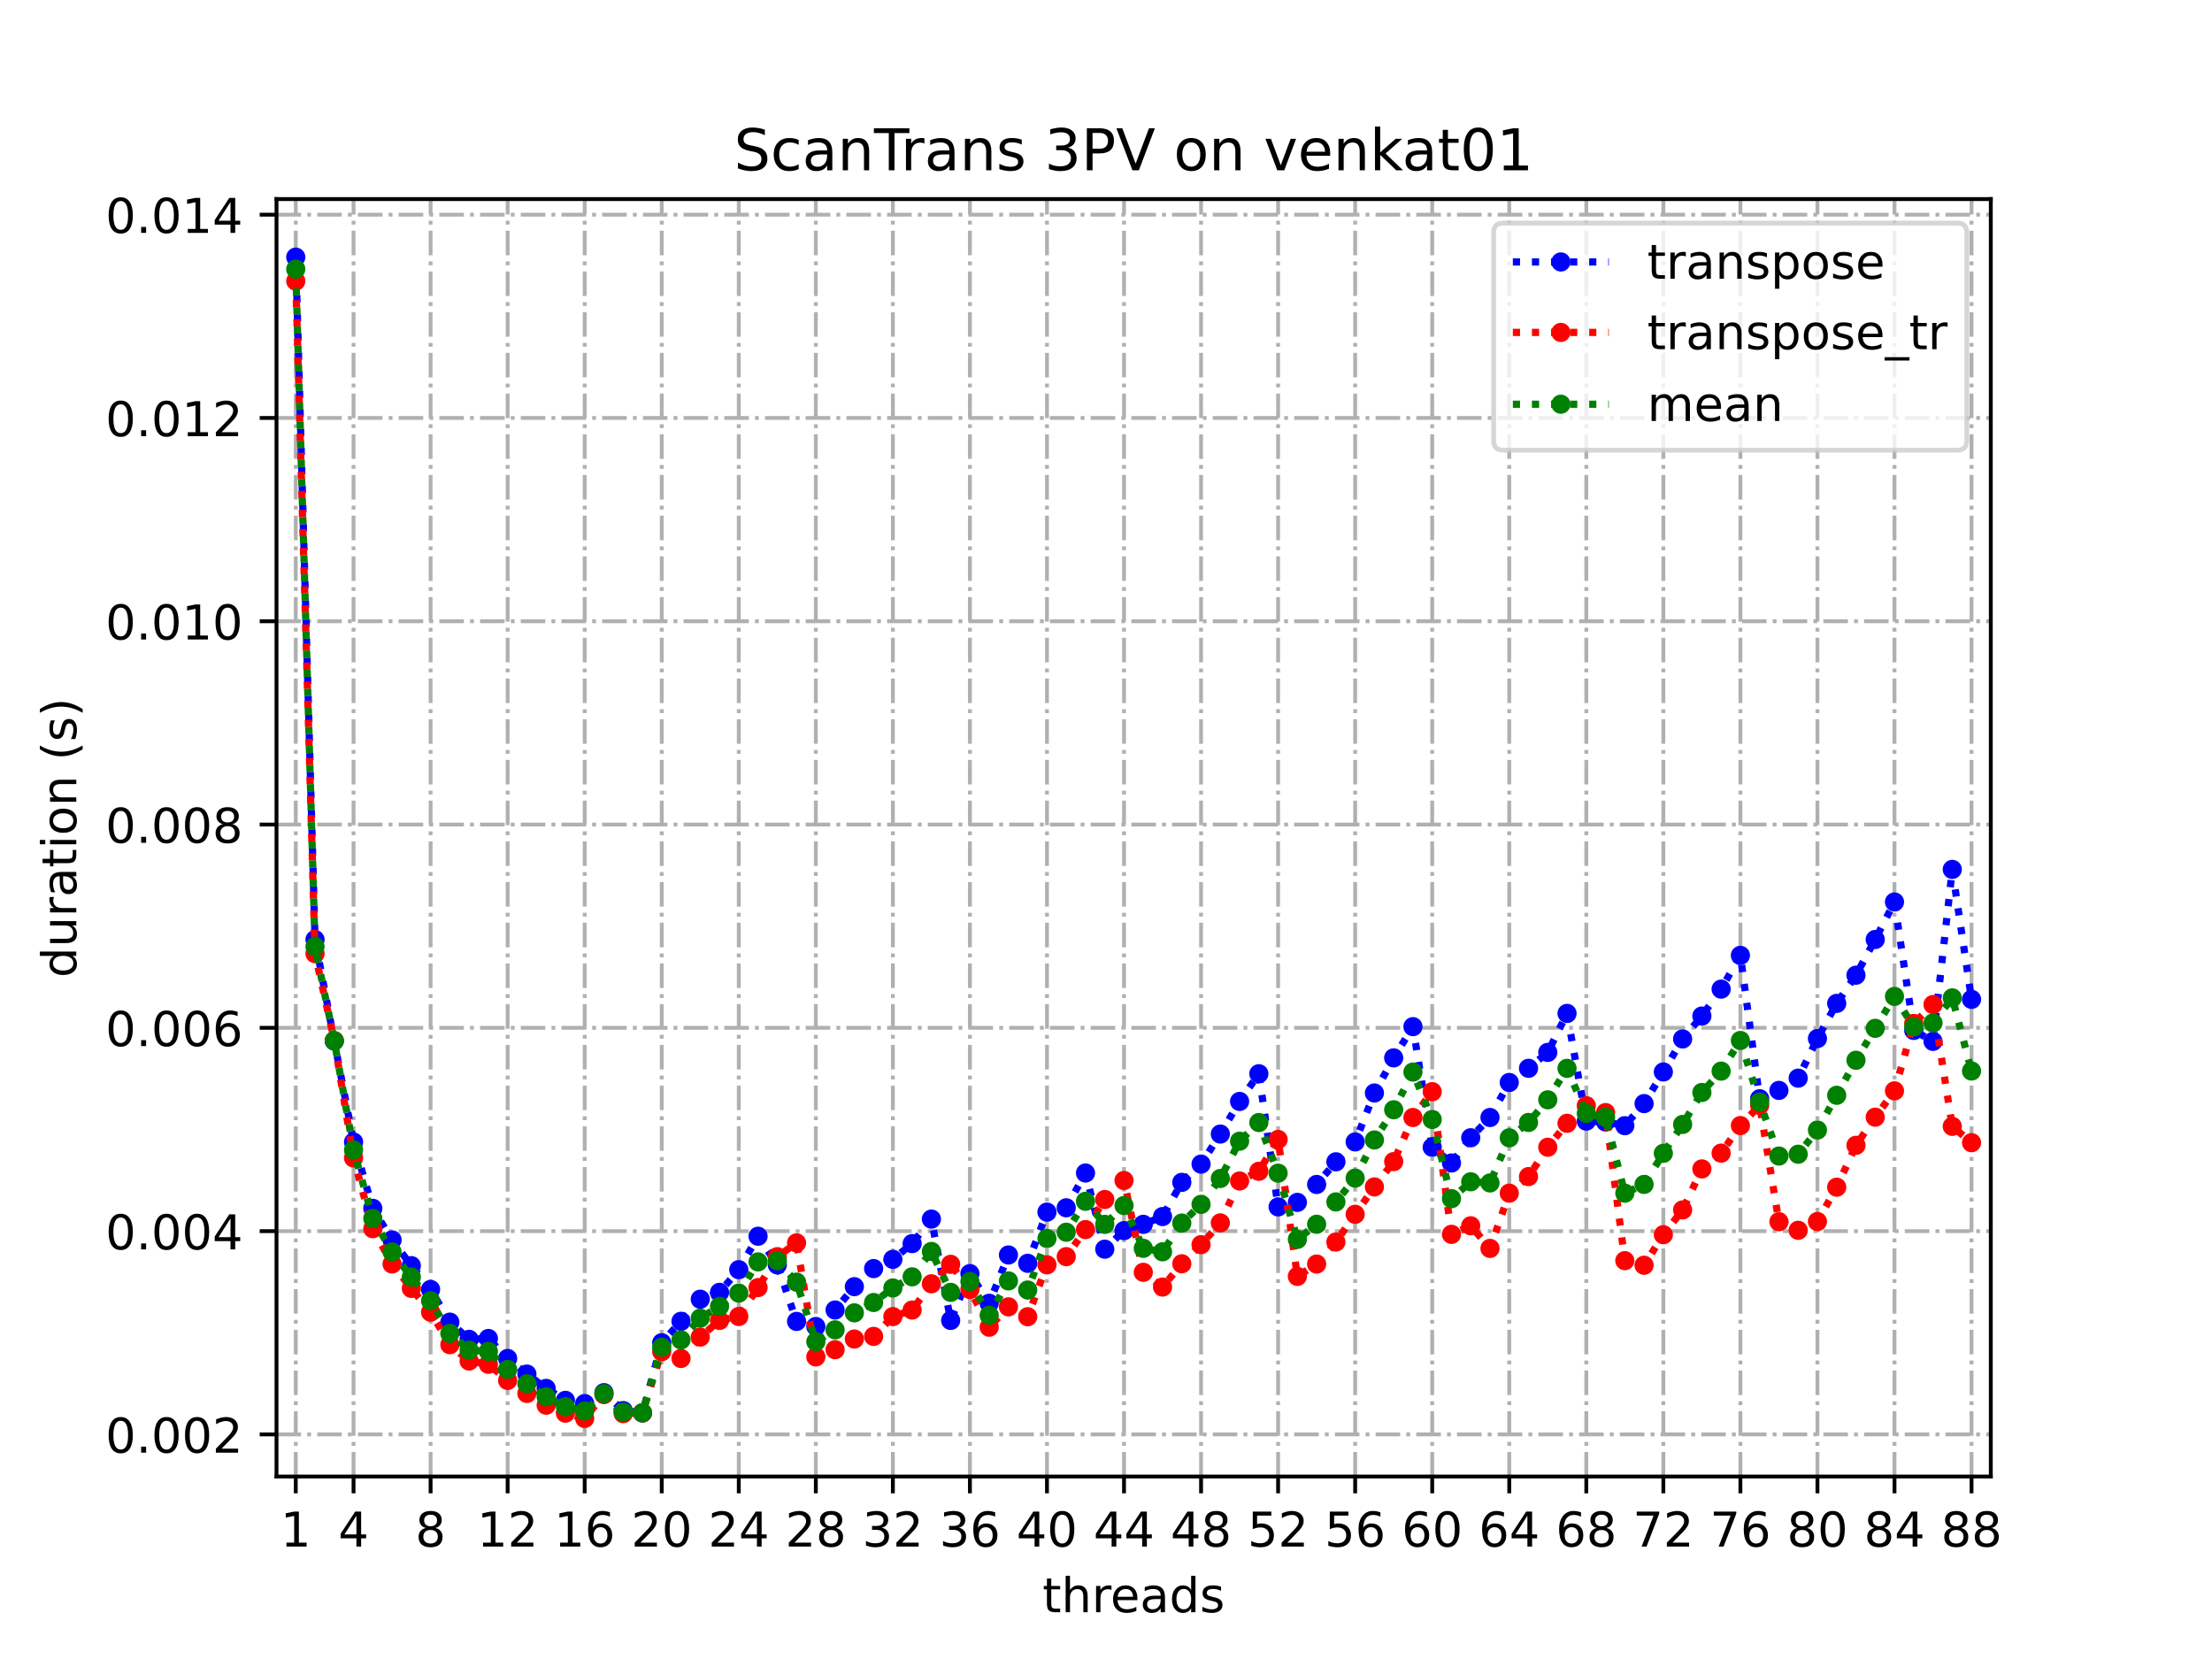 <?xml version="1.0" encoding="utf-8" standalone="no"?>
<!DOCTYPE svg PUBLIC "-//W3C//DTD SVG 1.1//EN"
  "http://www.w3.org/Graphics/SVG/1.1/DTD/svg11.dtd">
<!-- Created with matplotlib (https://matplotlib.org/) -->
<svg height="345.6pt" version="1.1" viewBox="0 0 460.8 345.6" width="460.8pt" xmlns="http://www.w3.org/2000/svg" xmlns:xlink="http://www.w3.org/1999/xlink">
 <defs>
  <style type="text/css">
*{stroke-linecap:butt;stroke-linejoin:round;}
  </style>
 </defs>
 <g id="figure_1">
  <g id="patch_1">
   <path d="M 0 345.6 
L 460.8 345.6 
L 460.8 0 
L 0 0 
z
" style="fill:#ffffff;"/>
  </g>
  <g id="axes_1">
   <g id="patch_2">
    <path d="M 57.6 307.584 
L 414.72 307.584 
L 414.72 41.472 
L 57.6 41.472 
z
" style="fill:#ffffff;"/>
   </g>
   <g id="matplotlib.axis_1">
    <g id="xtick_1">
     <g id="line2d_1">
      <path clip-path="url(#p022aee2c76)" d="M 61.613 307.584 
L 61.613 41.472 
" style="fill:none;stroke:#b0b0b0;stroke-dasharray:5.12,1.28,0.8,1.28;stroke-dashoffset:0;stroke-width:0.8;"/>
     </g>
     <g id="line2d_2">
      <defs>
       <path d="M 0 0 
L 0 3.5 
" id="m8982f97eba" style="stroke:#000000;stroke-width:0.8;"/>
      </defs>
      <g>
       <use style="stroke:#000000;stroke-width:0.8;" x="61.613" xlink:href="#m8982f97eba" y="307.584"/>
      </g>
     </g>
     <g id="text_1">
      <!-- 1 -->
      <defs>
       <path d="M 12.406 8.297 
L 28.516 8.297 
L 28.516 63.922 
L 10.984 60.406 
L 10.984 69.391 
L 28.422 72.906 
L 38.281 72.906 
L 38.281 8.297 
L 54.391 8.297 
L 54.391 0 
L 12.406 0 
z
" id="DejaVuSans-49"/>
      </defs>
      <g transform="translate(58.431 322.182)scale(0.1 -0.1)">
       <use xlink:href="#DejaVuSans-49"/>
      </g>
     </g>
    </g>
    <g id="xtick_2">
     <g id="line2d_3">
      <path clip-path="url(#p022aee2c76)" d="M 73.65 307.584 
L 73.65 41.472 
" style="fill:none;stroke:#b0b0b0;stroke-dasharray:5.12,1.28,0.8,1.28;stroke-dashoffset:0;stroke-width:0.8;"/>
     </g>
     <g id="line2d_4">
      <g>
       <use style="stroke:#000000;stroke-width:0.8;" x="73.65" xlink:href="#m8982f97eba" y="307.584"/>
      </g>
     </g>
     <g id="text_2">
      <!-- 4 -->
      <defs>
       <path d="M 37.797 64.312 
L 12.891 25.391 
L 37.797 25.391 
z
M 35.203 72.906 
L 47.609 72.906 
L 47.609 25.391 
L 58.016 25.391 
L 58.016 17.188 
L 47.609 17.188 
L 47.609 0 
L 37.797 0 
L 37.797 17.188 
L 4.891 17.188 
L 4.891 26.703 
z
" id="DejaVuSans-52"/>
      </defs>
      <g transform="translate(70.469 322.182)scale(0.1 -0.1)">
       <use xlink:href="#DejaVuSans-52"/>
      </g>
     </g>
    </g>
    <g id="xtick_3">
     <g id="line2d_5">
      <path clip-path="url(#p022aee2c76)" d="M 89.701 307.584 
L 89.701 41.472 
" style="fill:none;stroke:#b0b0b0;stroke-dasharray:5.12,1.28,0.8,1.28;stroke-dashoffset:0;stroke-width:0.8;"/>
     </g>
     <g id="line2d_6">
      <g>
       <use style="stroke:#000000;stroke-width:0.8;" x="89.701" xlink:href="#m8982f97eba" y="307.584"/>
      </g>
     </g>
     <g id="text_3">
      <!-- 8 -->
      <defs>
       <path d="M 31.781 34.625 
Q 24.75 34.625 20.719 30.859 
Q 16.703 27.094 16.703 20.516 
Q 16.703 13.922 20.719 10.156 
Q 24.75 6.391 31.781 6.391 
Q 38.812 6.391 42.859 10.172 
Q 46.922 13.969 46.922 20.516 
Q 46.922 27.094 42.891 30.859 
Q 38.875 34.625 31.781 34.625 
z
M 21.922 38.812 
Q 15.578 40.375 12.031 44.719 
Q 8.5 49.078 8.5 55.328 
Q 8.5 64.062 14.719 69.141 
Q 20.953 74.219 31.781 74.219 
Q 42.672 74.219 48.875 69.141 
Q 55.078 64.062 55.078 55.328 
Q 55.078 49.078 51.531 44.719 
Q 48 40.375 41.703 38.812 
Q 48.828 37.156 52.797 32.312 
Q 56.781 27.484 56.781 20.516 
Q 56.781 9.906 50.312 4.234 
Q 43.844 -1.422 31.781 -1.422 
Q 19.734 -1.422 13.25 4.234 
Q 6.781 9.906 6.781 20.516 
Q 6.781 27.484 10.781 32.312 
Q 14.797 37.156 21.922 38.812 
z
M 18.312 54.391 
Q 18.312 48.734 21.844 45.562 
Q 25.391 42.391 31.781 42.391 
Q 38.141 42.391 41.719 45.562 
Q 45.312 48.734 45.312 54.391 
Q 45.312 60.062 41.719 63.234 
Q 38.141 66.406 31.781 66.406 
Q 25.391 66.406 21.844 63.234 
Q 18.312 60.062 18.312 54.391 
z
" id="DejaVuSans-56"/>
      </defs>
      <g transform="translate(86.519 322.182)scale(0.1 -0.1)">
       <use xlink:href="#DejaVuSans-56"/>
      </g>
     </g>
    </g>
    <g id="xtick_4">
     <g id="line2d_7">
      <path clip-path="url(#p022aee2c76)" d="M 105.751 307.584 
L 105.751 41.472 
" style="fill:none;stroke:#b0b0b0;stroke-dasharray:5.12,1.28,0.8,1.28;stroke-dashoffset:0;stroke-width:0.8;"/>
     </g>
     <g id="line2d_8">
      <g>
       <use style="stroke:#000000;stroke-width:0.8;" x="105.751" xlink:href="#m8982f97eba" y="307.584"/>
      </g>
     </g>
     <g id="text_4">
      <!-- 12 -->
      <defs>
       <path d="M 19.188 8.297 
L 53.609 8.297 
L 53.609 0 
L 7.328 0 
L 7.328 8.297 
Q 12.938 14.109 22.625 23.891 
Q 32.328 33.688 34.812 36.531 
Q 39.547 41.844 41.422 45.531 
Q 43.312 49.219 43.312 52.781 
Q 43.312 58.594 39.234 62.25 
Q 35.156 65.922 28.609 65.922 
Q 23.969 65.922 18.812 64.312 
Q 13.672 62.703 7.812 59.422 
L 7.812 69.391 
Q 13.766 71.781 18.938 73 
Q 24.125 74.219 28.422 74.219 
Q 39.75 74.219 46.484 68.547 
Q 53.219 62.891 53.219 53.422 
Q 53.219 48.922 51.531 44.891 
Q 49.859 40.875 45.406 35.406 
Q 44.188 33.984 37.641 27.219 
Q 31.109 20.453 19.188 8.297 
z
" id="DejaVuSans-50"/>
      </defs>
      <g transform="translate(99.389 322.182)scale(0.1 -0.1)">
       <use xlink:href="#DejaVuSans-49"/>
       <use x="63.623" xlink:href="#DejaVuSans-50"/>
      </g>
     </g>
    </g>
    <g id="xtick_5">
     <g id="line2d_9">
      <path clip-path="url(#p022aee2c76)" d="M 121.801 307.584 
L 121.801 41.472 
" style="fill:none;stroke:#b0b0b0;stroke-dasharray:5.12,1.28,0.8,1.28;stroke-dashoffset:0;stroke-width:0.8;"/>
     </g>
     <g id="line2d_10">
      <g>
       <use style="stroke:#000000;stroke-width:0.8;" x="121.801" xlink:href="#m8982f97eba" y="307.584"/>
      </g>
     </g>
     <g id="text_5">
      <!-- 16 -->
      <defs>
       <path d="M 33.016 40.375 
Q 26.375 40.375 22.484 35.828 
Q 18.609 31.297 18.609 23.391 
Q 18.609 15.531 22.484 10.953 
Q 26.375 6.391 33.016 6.391 
Q 39.656 6.391 43.531 10.953 
Q 47.406 15.531 47.406 23.391 
Q 47.406 31.297 43.531 35.828 
Q 39.656 40.375 33.016 40.375 
z
M 52.594 71.297 
L 52.594 62.312 
Q 48.875 64.062 45.094 64.984 
Q 41.312 65.922 37.594 65.922 
Q 27.828 65.922 22.672 59.328 
Q 17.531 52.734 16.797 39.406 
Q 19.672 43.656 24.016 45.922 
Q 28.375 48.188 33.594 48.188 
Q 44.578 48.188 50.953 41.516 
Q 57.328 34.859 57.328 23.391 
Q 57.328 12.156 50.688 5.359 
Q 44.047 -1.422 33.016 -1.422 
Q 20.359 -1.422 13.672 8.266 
Q 6.984 17.969 6.984 36.375 
Q 6.984 53.656 15.188 63.938 
Q 23.391 74.219 37.203 74.219 
Q 40.922 74.219 44.703 73.484 
Q 48.484 72.75 52.594 71.297 
z
" id="DejaVuSans-54"/>
      </defs>
      <g transform="translate(115.439 322.182)scale(0.1 -0.1)">
       <use xlink:href="#DejaVuSans-49"/>
       <use x="63.623" xlink:href="#DejaVuSans-54"/>
      </g>
     </g>
    </g>
    <g id="xtick_6">
     <g id="line2d_11">
      <path clip-path="url(#p022aee2c76)" d="M 137.852 307.584 
L 137.852 41.472 
" style="fill:none;stroke:#b0b0b0;stroke-dasharray:5.12,1.28,0.8,1.28;stroke-dashoffset:0;stroke-width:0.8;"/>
     </g>
     <g id="line2d_12">
      <g>
       <use style="stroke:#000000;stroke-width:0.8;" x="137.852" xlink:href="#m8982f97eba" y="307.584"/>
      </g>
     </g>
     <g id="text_6">
      <!-- 20 -->
      <defs>
       <path d="M 31.781 66.406 
Q 24.172 66.406 20.328 58.906 
Q 16.5 51.422 16.5 36.375 
Q 16.5 21.391 20.328 13.891 
Q 24.172 6.391 31.781 6.391 
Q 39.453 6.391 43.281 13.891 
Q 47.125 21.391 47.125 36.375 
Q 47.125 51.422 43.281 58.906 
Q 39.453 66.406 31.781 66.406 
z
M 31.781 74.219 
Q 44.047 74.219 50.516 64.516 
Q 56.984 54.828 56.984 36.375 
Q 56.984 17.969 50.516 8.266 
Q 44.047 -1.422 31.781 -1.422 
Q 19.531 -1.422 13.062 8.266 
Q 6.594 17.969 6.594 36.375 
Q 6.594 54.828 13.062 64.516 
Q 19.531 74.219 31.781 74.219 
z
" id="DejaVuSans-48"/>
      </defs>
      <g transform="translate(131.489 322.182)scale(0.1 -0.1)">
       <use xlink:href="#DejaVuSans-50"/>
       <use x="63.623" xlink:href="#DejaVuSans-48"/>
      </g>
     </g>
    </g>
    <g id="xtick_7">
     <g id="line2d_13">
      <path clip-path="url(#p022aee2c76)" d="M 153.902 307.584 
L 153.902 41.472 
" style="fill:none;stroke:#b0b0b0;stroke-dasharray:5.12,1.28,0.8,1.28;stroke-dashoffset:0;stroke-width:0.8;"/>
     </g>
     <g id="line2d_14">
      <g>
       <use style="stroke:#000000;stroke-width:0.8;" x="153.902" xlink:href="#m8982f97eba" y="307.584"/>
      </g>
     </g>
     <g id="text_7">
      <!-- 24 -->
      <g transform="translate(147.54 322.182)scale(0.1 -0.1)">
       <use xlink:href="#DejaVuSans-50"/>
       <use x="63.623" xlink:href="#DejaVuSans-52"/>
      </g>
     </g>
    </g>
    <g id="xtick_8">
     <g id="line2d_15">
      <path clip-path="url(#p022aee2c76)" d="M 169.952 307.584 
L 169.952 41.472 
" style="fill:none;stroke:#b0b0b0;stroke-dasharray:5.12,1.28,0.8,1.28;stroke-dashoffset:0;stroke-width:0.8;"/>
     </g>
     <g id="line2d_16">
      <g>
       <use style="stroke:#000000;stroke-width:0.8;" x="169.952" xlink:href="#m8982f97eba" y="307.584"/>
      </g>
     </g>
     <g id="text_8">
      <!-- 28 -->
      <g transform="translate(163.59 322.182)scale(0.1 -0.1)">
       <use xlink:href="#DejaVuSans-50"/>
       <use x="63.623" xlink:href="#DejaVuSans-56"/>
      </g>
     </g>
    </g>
    <g id="xtick_9">
     <g id="line2d_17">
      <path clip-path="url(#p022aee2c76)" d="M 186.003 307.584 
L 186.003 41.472 
" style="fill:none;stroke:#b0b0b0;stroke-dasharray:5.12,1.28,0.8,1.28;stroke-dashoffset:0;stroke-width:0.8;"/>
     </g>
     <g id="line2d_18">
      <g>
       <use style="stroke:#000000;stroke-width:0.8;" x="186.003" xlink:href="#m8982f97eba" y="307.584"/>
      </g>
     </g>
     <g id="text_9">
      <!-- 32 -->
      <defs>
       <path d="M 40.578 39.312 
Q 47.656 37.797 51.625 33 
Q 55.609 28.219 55.609 21.188 
Q 55.609 10.406 48.188 4.484 
Q 40.766 -1.422 27.094 -1.422 
Q 22.516 -1.422 17.656 -0.516 
Q 12.797 0.391 7.625 2.203 
L 7.625 11.719 
Q 11.719 9.328 16.594 8.109 
Q 21.484 6.891 26.812 6.891 
Q 36.078 6.891 40.938 10.547 
Q 45.797 14.203 45.797 21.188 
Q 45.797 27.641 41.281 31.266 
Q 36.766 34.906 28.719 34.906 
L 20.219 34.906 
L 20.219 43.016 
L 29.109 43.016 
Q 36.375 43.016 40.234 45.922 
Q 44.094 48.828 44.094 54.297 
Q 44.094 59.906 40.109 62.906 
Q 36.141 65.922 28.719 65.922 
Q 24.656 65.922 20.016 65.031 
Q 15.375 64.156 9.812 62.312 
L 9.812 71.094 
Q 15.438 72.656 20.344 73.438 
Q 25.25 74.219 29.594 74.219 
Q 40.828 74.219 47.359 69.109 
Q 53.906 64.016 53.906 55.328 
Q 53.906 49.266 50.438 45.094 
Q 46.969 40.922 40.578 39.312 
z
" id="DejaVuSans-51"/>
      </defs>
      <g transform="translate(179.64 322.182)scale(0.1 -0.1)">
       <use xlink:href="#DejaVuSans-51"/>
       <use x="63.623" xlink:href="#DejaVuSans-50"/>
      </g>
     </g>
    </g>
    <g id="xtick_10">
     <g id="line2d_19">
      <path clip-path="url(#p022aee2c76)" d="M 202.053 307.584 
L 202.053 41.472 
" style="fill:none;stroke:#b0b0b0;stroke-dasharray:5.12,1.28,0.8,1.28;stroke-dashoffset:0;stroke-width:0.8;"/>
     </g>
     <g id="line2d_20">
      <g>
       <use style="stroke:#000000;stroke-width:0.8;" x="202.053" xlink:href="#m8982f97eba" y="307.584"/>
      </g>
     </g>
     <g id="text_10">
      <!-- 36 -->
      <g transform="translate(195.691 322.182)scale(0.1 -0.1)">
       <use xlink:href="#DejaVuSans-51"/>
       <use x="63.623" xlink:href="#DejaVuSans-54"/>
      </g>
     </g>
    </g>
    <g id="xtick_11">
     <g id="line2d_21">
      <path clip-path="url(#p022aee2c76)" d="M 218.103 307.584 
L 218.103 41.472 
" style="fill:none;stroke:#b0b0b0;stroke-dasharray:5.12,1.28,0.8,1.28;stroke-dashoffset:0;stroke-width:0.8;"/>
     </g>
     <g id="line2d_22">
      <g>
       <use style="stroke:#000000;stroke-width:0.8;" x="218.103" xlink:href="#m8982f97eba" y="307.584"/>
      </g>
     </g>
     <g id="text_11">
      <!-- 40 -->
      <g transform="translate(211.741 322.182)scale(0.1 -0.1)">
       <use xlink:href="#DejaVuSans-52"/>
       <use x="63.623" xlink:href="#DejaVuSans-48"/>
      </g>
     </g>
    </g>
    <g id="xtick_12">
     <g id="line2d_23">
      <path clip-path="url(#p022aee2c76)" d="M 234.154 307.584 
L 234.154 41.472 
" style="fill:none;stroke:#b0b0b0;stroke-dasharray:5.12,1.28,0.8,1.28;stroke-dashoffset:0;stroke-width:0.8;"/>
     </g>
     <g id="line2d_24">
      <g>
       <use style="stroke:#000000;stroke-width:0.8;" x="234.154" xlink:href="#m8982f97eba" y="307.584"/>
      </g>
     </g>
     <g id="text_12">
      <!-- 44 -->
      <g transform="translate(227.791 322.182)scale(0.1 -0.1)">
       <use xlink:href="#DejaVuSans-52"/>
       <use x="63.623" xlink:href="#DejaVuSans-52"/>
      </g>
     </g>
    </g>
    <g id="xtick_13">
     <g id="line2d_25">
      <path clip-path="url(#p022aee2c76)" d="M 250.204 307.584 
L 250.204 41.472 
" style="fill:none;stroke:#b0b0b0;stroke-dasharray:5.12,1.28,0.8,1.28;stroke-dashoffset:0;stroke-width:0.8;"/>
     </g>
     <g id="line2d_26">
      <g>
       <use style="stroke:#000000;stroke-width:0.8;" x="250.204" xlink:href="#m8982f97eba" y="307.584"/>
      </g>
     </g>
     <g id="text_13">
      <!-- 48 -->
      <g transform="translate(243.842 322.182)scale(0.1 -0.1)">
       <use xlink:href="#DejaVuSans-52"/>
       <use x="63.623" xlink:href="#DejaVuSans-56"/>
      </g>
     </g>
    </g>
    <g id="xtick_14">
     <g id="line2d_27">
      <path clip-path="url(#p022aee2c76)" d="M 266.254 307.584 
L 266.254 41.472 
" style="fill:none;stroke:#b0b0b0;stroke-dasharray:5.12,1.28,0.8,1.28;stroke-dashoffset:0;stroke-width:0.8;"/>
     </g>
     <g id="line2d_28">
      <g>
       <use style="stroke:#000000;stroke-width:0.8;" x="266.254" xlink:href="#m8982f97eba" y="307.584"/>
      </g>
     </g>
     <g id="text_14">
      <!-- 52 -->
      <defs>
       <path d="M 10.797 72.906 
L 49.516 72.906 
L 49.516 64.594 
L 19.828 64.594 
L 19.828 46.734 
Q 21.969 47.469 24.109 47.828 
Q 26.266 48.188 28.422 48.188 
Q 40.625 48.188 47.75 41.5 
Q 54.891 34.812 54.891 23.391 
Q 54.891 11.625 47.562 5.094 
Q 40.234 -1.422 26.906 -1.422 
Q 22.312 -1.422 17.547 -0.641 
Q 12.797 0.141 7.719 1.703 
L 7.719 11.625 
Q 12.109 9.234 16.797 8.062 
Q 21.484 6.891 26.703 6.891 
Q 35.156 6.891 40.078 11.328 
Q 45.016 15.766 45.016 23.391 
Q 45.016 31 40.078 35.438 
Q 35.156 39.891 26.703 39.891 
Q 22.75 39.891 18.812 39.016 
Q 14.891 38.141 10.797 36.281 
z
" id="DejaVuSans-53"/>
      </defs>
      <g transform="translate(259.892 322.182)scale(0.1 -0.1)">
       <use xlink:href="#DejaVuSans-53"/>
       <use x="63.623" xlink:href="#DejaVuSans-50"/>
      </g>
     </g>
    </g>
    <g id="xtick_15">
     <g id="line2d_29">
      <path clip-path="url(#p022aee2c76)" d="M 282.305 307.584 
L 282.305 41.472 
" style="fill:none;stroke:#b0b0b0;stroke-dasharray:5.12,1.28,0.8,1.28;stroke-dashoffset:0;stroke-width:0.8;"/>
     </g>
     <g id="line2d_30">
      <g>
       <use style="stroke:#000000;stroke-width:0.8;" x="282.305" xlink:href="#m8982f97eba" y="307.584"/>
      </g>
     </g>
     <g id="text_15">
      <!-- 56 -->
      <g transform="translate(275.942 322.182)scale(0.1 -0.1)">
       <use xlink:href="#DejaVuSans-53"/>
       <use x="63.623" xlink:href="#DejaVuSans-54"/>
      </g>
     </g>
    </g>
    <g id="xtick_16">
     <g id="line2d_31">
      <path clip-path="url(#p022aee2c76)" d="M 298.355 307.584 
L 298.355 41.472 
" style="fill:none;stroke:#b0b0b0;stroke-dasharray:5.12,1.28,0.8,1.28;stroke-dashoffset:0;stroke-width:0.8;"/>
     </g>
     <g id="line2d_32">
      <g>
       <use style="stroke:#000000;stroke-width:0.8;" x="298.355" xlink:href="#m8982f97eba" y="307.584"/>
      </g>
     </g>
     <g id="text_16">
      <!-- 60 -->
      <g transform="translate(291.993 322.182)scale(0.1 -0.1)">
       <use xlink:href="#DejaVuSans-54"/>
       <use x="63.623" xlink:href="#DejaVuSans-48"/>
      </g>
     </g>
    </g>
    <g id="xtick_17">
     <g id="line2d_33">
      <path clip-path="url(#p022aee2c76)" d="M 314.405 307.584 
L 314.405 41.472 
" style="fill:none;stroke:#b0b0b0;stroke-dasharray:5.12,1.28,0.8,1.28;stroke-dashoffset:0;stroke-width:0.8;"/>
     </g>
     <g id="line2d_34">
      <g>
       <use style="stroke:#000000;stroke-width:0.8;" x="314.405" xlink:href="#m8982f97eba" y="307.584"/>
      </g>
     </g>
     <g id="text_17">
      <!-- 64 -->
      <g transform="translate(308.043 322.182)scale(0.1 -0.1)">
       <use xlink:href="#DejaVuSans-54"/>
       <use x="63.623" xlink:href="#DejaVuSans-52"/>
      </g>
     </g>
    </g>
    <g id="xtick_18">
     <g id="line2d_35">
      <path clip-path="url(#p022aee2c76)" d="M 330.456 307.584 
L 330.456 41.472 
" style="fill:none;stroke:#b0b0b0;stroke-dasharray:5.12,1.28,0.8,1.28;stroke-dashoffset:0;stroke-width:0.8;"/>
     </g>
     <g id="line2d_36">
      <g>
       <use style="stroke:#000000;stroke-width:0.8;" x="330.456" xlink:href="#m8982f97eba" y="307.584"/>
      </g>
     </g>
     <g id="text_18">
      <!-- 68 -->
      <g transform="translate(324.093 322.182)scale(0.1 -0.1)">
       <use xlink:href="#DejaVuSans-54"/>
       <use x="63.623" xlink:href="#DejaVuSans-56"/>
      </g>
     </g>
    </g>
    <g id="xtick_19">
     <g id="line2d_37">
      <path clip-path="url(#p022aee2c76)" d="M 346.506 307.584 
L 346.506 41.472 
" style="fill:none;stroke:#b0b0b0;stroke-dasharray:5.12,1.28,0.8,1.28;stroke-dashoffset:0;stroke-width:0.8;"/>
     </g>
     <g id="line2d_38">
      <g>
       <use style="stroke:#000000;stroke-width:0.8;" x="346.506" xlink:href="#m8982f97eba" y="307.584"/>
      </g>
     </g>
     <g id="text_19">
      <!-- 72 -->
      <defs>
       <path d="M 8.203 72.906 
L 55.078 72.906 
L 55.078 68.703 
L 28.609 0 
L 18.312 0 
L 43.219 64.594 
L 8.203 64.594 
z
" id="DejaVuSans-55"/>
      </defs>
      <g transform="translate(340.144 322.182)scale(0.1 -0.1)">
       <use xlink:href="#DejaVuSans-55"/>
       <use x="63.623" xlink:href="#DejaVuSans-50"/>
      </g>
     </g>
    </g>
    <g id="xtick_20">
     <g id="line2d_39">
      <path clip-path="url(#p022aee2c76)" d="M 362.556 307.584 
L 362.556 41.472 
" style="fill:none;stroke:#b0b0b0;stroke-dasharray:5.12,1.28,0.8,1.28;stroke-dashoffset:0;stroke-width:0.8;"/>
     </g>
     <g id="line2d_40">
      <g>
       <use style="stroke:#000000;stroke-width:0.8;" x="362.556" xlink:href="#m8982f97eba" y="307.584"/>
      </g>
     </g>
     <g id="text_20">
      <!-- 76 -->
      <g transform="translate(356.194 322.182)scale(0.1 -0.1)">
       <use xlink:href="#DejaVuSans-55"/>
       <use x="63.623" xlink:href="#DejaVuSans-54"/>
      </g>
     </g>
    </g>
    <g id="xtick_21">
     <g id="line2d_41">
      <path clip-path="url(#p022aee2c76)" d="M 378.607 307.584 
L 378.607 41.472 
" style="fill:none;stroke:#b0b0b0;stroke-dasharray:5.12,1.28,0.8,1.28;stroke-dashoffset:0;stroke-width:0.8;"/>
     </g>
     <g id="line2d_42">
      <g>
       <use style="stroke:#000000;stroke-width:0.8;" x="378.607" xlink:href="#m8982f97eba" y="307.584"/>
      </g>
     </g>
     <g id="text_21">
      <!-- 80 -->
      <g transform="translate(372.244 322.182)scale(0.1 -0.1)">
       <use xlink:href="#DejaVuSans-56"/>
       <use x="63.623" xlink:href="#DejaVuSans-48"/>
      </g>
     </g>
    </g>
    <g id="xtick_22">
     <g id="line2d_43">
      <path clip-path="url(#p022aee2c76)" d="M 394.657 307.584 
L 394.657 41.472 
" style="fill:none;stroke:#b0b0b0;stroke-dasharray:5.12,1.28,0.8,1.28;stroke-dashoffset:0;stroke-width:0.8;"/>
     </g>
     <g id="line2d_44">
      <g>
       <use style="stroke:#000000;stroke-width:0.8;" x="394.657" xlink:href="#m8982f97eba" y="307.584"/>
      </g>
     </g>
     <g id="text_22">
      <!-- 84 -->
      <g transform="translate(388.295 322.182)scale(0.1 -0.1)">
       <use xlink:href="#DejaVuSans-56"/>
       <use x="63.623" xlink:href="#DejaVuSans-52"/>
      </g>
     </g>
    </g>
    <g id="xtick_23">
     <g id="line2d_45">
      <path clip-path="url(#p022aee2c76)" d="M 410.707 307.584 
L 410.707 41.472 
" style="fill:none;stroke:#b0b0b0;stroke-dasharray:5.12,1.28,0.8,1.28;stroke-dashoffset:0;stroke-width:0.8;"/>
     </g>
     <g id="line2d_46">
      <g>
       <use style="stroke:#000000;stroke-width:0.8;" x="410.707" xlink:href="#m8982f97eba" y="307.584"/>
      </g>
     </g>
     <g id="text_23">
      <!-- 88 -->
      <g transform="translate(404.345 322.182)scale(0.1 -0.1)">
       <use xlink:href="#DejaVuSans-56"/>
       <use x="63.623" xlink:href="#DejaVuSans-56"/>
      </g>
     </g>
    </g>
    <g id="text_24">
     <!-- threads -->
     <defs>
      <path d="M 18.312 70.219 
L 18.312 54.688 
L 36.812 54.688 
L 36.812 47.703 
L 18.312 47.703 
L 18.312 18.016 
Q 18.312 11.328 20.141 9.422 
Q 21.969 7.516 27.594 7.516 
L 36.812 7.516 
L 36.812 0 
L 27.594 0 
Q 17.188 0 13.234 3.875 
Q 9.281 7.766 9.281 18.016 
L 9.281 47.703 
L 2.688 47.703 
L 2.688 54.688 
L 9.281 54.688 
L 9.281 70.219 
z
" id="DejaVuSans-116"/>
      <path d="M 54.891 33.016 
L 54.891 0 
L 45.906 0 
L 45.906 32.719 
Q 45.906 40.484 42.875 44.328 
Q 39.844 48.188 33.797 48.188 
Q 26.516 48.188 22.312 43.547 
Q 18.109 38.922 18.109 30.906 
L 18.109 0 
L 9.078 0 
L 9.078 75.984 
L 18.109 75.984 
L 18.109 46.188 
Q 21.344 51.125 25.703 53.562 
Q 30.078 56 35.797 56 
Q 45.219 56 50.047 50.172 
Q 54.891 44.344 54.891 33.016 
z
" id="DejaVuSans-104"/>
      <path d="M 41.109 46.297 
Q 39.594 47.172 37.812 47.578 
Q 36.031 48 33.891 48 
Q 26.266 48 22.188 43.047 
Q 18.109 38.094 18.109 28.812 
L 18.109 0 
L 9.078 0 
L 9.078 54.688 
L 18.109 54.688 
L 18.109 46.188 
Q 20.953 51.172 25.484 53.578 
Q 30.031 56 36.531 56 
Q 37.453 56 38.578 55.875 
Q 39.703 55.766 41.062 55.516 
z
" id="DejaVuSans-114"/>
      <path d="M 56.203 29.594 
L 56.203 25.203 
L 14.891 25.203 
Q 15.484 15.922 20.484 11.062 
Q 25.484 6.203 34.422 6.203 
Q 39.594 6.203 44.453 7.469 
Q 49.312 8.734 54.109 11.281 
L 54.109 2.781 
Q 49.266 0.734 44.188 -0.344 
Q 39.109 -1.422 33.891 -1.422 
Q 20.797 -1.422 13.156 6.188 
Q 5.516 13.812 5.516 26.812 
Q 5.516 40.234 12.766 48.109 
Q 20.016 56 32.328 56 
Q 43.359 56 49.781 48.891 
Q 56.203 41.797 56.203 29.594 
z
M 47.219 32.234 
Q 47.125 39.594 43.094 43.984 
Q 39.062 48.391 32.422 48.391 
Q 24.906 48.391 20.391 44.141 
Q 15.875 39.891 15.188 32.172 
z
" id="DejaVuSans-101"/>
      <path d="M 34.281 27.484 
Q 23.391 27.484 19.188 25 
Q 14.984 22.516 14.984 16.5 
Q 14.984 11.719 18.141 8.906 
Q 21.297 6.109 26.703 6.109 
Q 34.188 6.109 38.703 11.406 
Q 43.219 16.703 43.219 25.484 
L 43.219 27.484 
z
M 52.203 31.203 
L 52.203 0 
L 43.219 0 
L 43.219 8.297 
Q 40.141 3.328 35.547 0.953 
Q 30.953 -1.422 24.312 -1.422 
Q 15.922 -1.422 10.953 3.297 
Q 6 8.016 6 15.922 
Q 6 25.141 12.172 29.828 
Q 18.359 34.516 30.609 34.516 
L 43.219 34.516 
L 43.219 35.406 
Q 43.219 41.609 39.141 45 
Q 35.062 48.391 27.688 48.391 
Q 23 48.391 18.547 47.266 
Q 14.109 46.141 10.016 43.891 
L 10.016 52.203 
Q 14.938 54.109 19.578 55.047 
Q 24.219 56 28.609 56 
Q 40.484 56 46.344 49.844 
Q 52.203 43.703 52.203 31.203 
z
" id="DejaVuSans-97"/>
      <path d="M 45.406 46.391 
L 45.406 75.984 
L 54.391 75.984 
L 54.391 0 
L 45.406 0 
L 45.406 8.203 
Q 42.578 3.328 38.25 0.953 
Q 33.938 -1.422 27.875 -1.422 
Q 17.969 -1.422 11.734 6.484 
Q 5.516 14.406 5.516 27.297 
Q 5.516 40.188 11.734 48.094 
Q 17.969 56 27.875 56 
Q 33.938 56 38.25 53.625 
Q 42.578 51.266 45.406 46.391 
z
M 14.797 27.297 
Q 14.797 17.391 18.875 11.75 
Q 22.953 6.109 30.078 6.109 
Q 37.203 6.109 41.297 11.75 
Q 45.406 17.391 45.406 27.297 
Q 45.406 37.203 41.297 42.844 
Q 37.203 48.484 30.078 48.484 
Q 22.953 48.484 18.875 42.844 
Q 14.797 37.203 14.797 27.297 
z
" id="DejaVuSans-100"/>
      <path d="M 44.281 53.078 
L 44.281 44.578 
Q 40.484 46.531 36.375 47.5 
Q 32.281 48.484 27.875 48.484 
Q 21.188 48.484 17.844 46.438 
Q 14.5 44.391 14.5 40.281 
Q 14.5 37.156 16.891 35.375 
Q 19.281 33.594 26.516 31.984 
L 29.594 31.297 
Q 39.156 29.25 43.188 25.516 
Q 47.219 21.781 47.219 15.094 
Q 47.219 7.469 41.188 3.016 
Q 35.156 -1.422 24.609 -1.422 
Q 20.219 -1.422 15.453 -0.562 
Q 10.688 0.297 5.422 2 
L 5.422 11.281 
Q 10.406 8.688 15.234 7.391 
Q 20.062 6.109 24.812 6.109 
Q 31.156 6.109 34.562 8.281 
Q 37.984 10.453 37.984 14.406 
Q 37.984 18.062 35.516 20.016 
Q 33.062 21.969 24.703 23.781 
L 21.578 24.516 
Q 13.234 26.266 9.516 29.906 
Q 5.812 33.547 5.812 39.891 
Q 5.812 47.609 11.281 51.797 
Q 16.75 56 26.812 56 
Q 31.781 56 36.172 55.266 
Q 40.578 54.547 44.281 53.078 
z
" id="DejaVuSans-115"/>
     </defs>
     <g transform="translate(217.169 335.861)scale(0.1 -0.1)">
      <use xlink:href="#DejaVuSans-116"/>
      <use x="39.209" xlink:href="#DejaVuSans-104"/>
      <use x="102.588" xlink:href="#DejaVuSans-114"/>
      <use x="141.451" xlink:href="#DejaVuSans-101"/>
      <use x="202.975" xlink:href="#DejaVuSans-97"/>
      <use x="264.254" xlink:href="#DejaVuSans-100"/>
      <use x="327.73" xlink:href="#DejaVuSans-115"/>
     </g>
    </g>
   </g>
   <g id="matplotlib.axis_2">
    <g id="ytick_1">
     <g id="line2d_47">
      <path clip-path="url(#p022aee2c76)" d="M 57.6 298.817 
L 414.72 298.817 
" style="fill:none;stroke:#b0b0b0;stroke-dasharray:5.12,1.28,0.8,1.28;stroke-dashoffset:0;stroke-width:0.8;"/>
     </g>
     <g id="line2d_48">
      <defs>
       <path d="M 0 0 
L -3.5 0 
" id="m3cb82a2faa" style="stroke:#000000;stroke-width:0.8;"/>
      </defs>
      <g>
       <use style="stroke:#000000;stroke-width:0.8;" x="57.6" xlink:href="#m3cb82a2faa" y="298.817"/>
      </g>
     </g>
     <g id="text_25">
      <!-- 0.002 -->
      <defs>
       <path d="M 10.688 12.406 
L 21 12.406 
L 21 0 
L 10.688 0 
z
" id="DejaVuSans-46"/>
      </defs>
      <g transform="translate(21.972 302.616)scale(0.1 -0.1)">
       <use xlink:href="#DejaVuSans-48"/>
       <use x="63.623" xlink:href="#DejaVuSans-46"/>
       <use x="95.41" xlink:href="#DejaVuSans-48"/>
       <use x="159.033" xlink:href="#DejaVuSans-48"/>
       <use x="222.656" xlink:href="#DejaVuSans-50"/>
      </g>
     </g>
    </g>
    <g id="ytick_2">
     <g id="line2d_49">
      <path clip-path="url(#p022aee2c76)" d="M 57.6 256.467 
L 414.72 256.467 
" style="fill:none;stroke:#b0b0b0;stroke-dasharray:5.12,1.28,0.8,1.28;stroke-dashoffset:0;stroke-width:0.8;"/>
     </g>
     <g id="line2d_50">
      <g>
       <use style="stroke:#000000;stroke-width:0.8;" x="57.6" xlink:href="#m3cb82a2faa" y="256.467"/>
      </g>
     </g>
     <g id="text_26">
      <!-- 0.004 -->
      <g transform="translate(21.972 260.266)scale(0.1 -0.1)">
       <use xlink:href="#DejaVuSans-48"/>
       <use x="63.623" xlink:href="#DejaVuSans-46"/>
       <use x="95.41" xlink:href="#DejaVuSans-48"/>
       <use x="159.033" xlink:href="#DejaVuSans-48"/>
       <use x="222.656" xlink:href="#DejaVuSans-52"/>
      </g>
     </g>
    </g>
    <g id="ytick_3">
     <g id="line2d_51">
      <path clip-path="url(#p022aee2c76)" d="M 57.6 214.117 
L 414.72 214.117 
" style="fill:none;stroke:#b0b0b0;stroke-dasharray:5.12,1.28,0.8,1.28;stroke-dashoffset:0;stroke-width:0.8;"/>
     </g>
     <g id="line2d_52">
      <g>
       <use style="stroke:#000000;stroke-width:0.8;" x="57.6" xlink:href="#m3cb82a2faa" y="214.117"/>
      </g>
     </g>
     <g id="text_27">
      <!-- 0.006 -->
      <g transform="translate(21.972 217.917)scale(0.1 -0.1)">
       <use xlink:href="#DejaVuSans-48"/>
       <use x="63.623" xlink:href="#DejaVuSans-46"/>
       <use x="95.41" xlink:href="#DejaVuSans-48"/>
       <use x="159.033" xlink:href="#DejaVuSans-48"/>
       <use x="222.656" xlink:href="#DejaVuSans-54"/>
      </g>
     </g>
    </g>
    <g id="ytick_4">
     <g id="line2d_53">
      <path clip-path="url(#p022aee2c76)" d="M 57.6 171.768 
L 414.72 171.768 
" style="fill:none;stroke:#b0b0b0;stroke-dasharray:5.12,1.28,0.8,1.28;stroke-dashoffset:0;stroke-width:0.8;"/>
     </g>
     <g id="line2d_54">
      <g>
       <use style="stroke:#000000;stroke-width:0.8;" x="57.6" xlink:href="#m3cb82a2faa" y="171.768"/>
      </g>
     </g>
     <g id="text_28">
      <!-- 0.008 -->
      <g transform="translate(21.972 175.567)scale(0.1 -0.1)">
       <use xlink:href="#DejaVuSans-48"/>
       <use x="63.623" xlink:href="#DejaVuSans-46"/>
       <use x="95.41" xlink:href="#DejaVuSans-48"/>
       <use x="159.033" xlink:href="#DejaVuSans-48"/>
       <use x="222.656" xlink:href="#DejaVuSans-56"/>
      </g>
     </g>
    </g>
    <g id="ytick_5">
     <g id="line2d_55">
      <path clip-path="url(#p022aee2c76)" d="M 57.6 129.418 
L 414.72 129.418 
" style="fill:none;stroke:#b0b0b0;stroke-dasharray:5.12,1.28,0.8,1.28;stroke-dashoffset:0;stroke-width:0.8;"/>
     </g>
     <g id="line2d_56">
      <g>
       <use style="stroke:#000000;stroke-width:0.8;" x="57.6" xlink:href="#m3cb82a2faa" y="129.418"/>
      </g>
     </g>
     <g id="text_29">
      <!-- 0.010 -->
      <g transform="translate(21.972 133.217)scale(0.1 -0.1)">
       <use xlink:href="#DejaVuSans-48"/>
       <use x="63.623" xlink:href="#DejaVuSans-46"/>
       <use x="95.41" xlink:href="#DejaVuSans-48"/>
       <use x="159.033" xlink:href="#DejaVuSans-49"/>
       <use x="222.656" xlink:href="#DejaVuSans-48"/>
      </g>
     </g>
    </g>
    <g id="ytick_6">
     <g id="line2d_57">
      <path clip-path="url(#p022aee2c76)" d="M 57.6 87.068 
L 414.72 87.068 
" style="fill:none;stroke:#b0b0b0;stroke-dasharray:5.12,1.28,0.8,1.28;stroke-dashoffset:0;stroke-width:0.8;"/>
     </g>
     <g id="line2d_58">
      <g>
       <use style="stroke:#000000;stroke-width:0.8;" x="57.6" xlink:href="#m3cb82a2faa" y="87.068"/>
      </g>
     </g>
     <g id="text_30">
      <!-- 0.012 -->
      <g transform="translate(21.972 90.867)scale(0.1 -0.1)">
       <use xlink:href="#DejaVuSans-48"/>
       <use x="63.623" xlink:href="#DejaVuSans-46"/>
       <use x="95.41" xlink:href="#DejaVuSans-48"/>
       <use x="159.033" xlink:href="#DejaVuSans-49"/>
       <use x="222.656" xlink:href="#DejaVuSans-50"/>
      </g>
     </g>
    </g>
    <g id="ytick_7">
     <g id="line2d_59">
      <path clip-path="url(#p022aee2c76)" d="M 57.6 44.718 
L 414.72 44.718 
" style="fill:none;stroke:#b0b0b0;stroke-dasharray:5.12,1.28,0.8,1.28;stroke-dashoffset:0;stroke-width:0.8;"/>
     </g>
     <g id="line2d_60">
      <g>
       <use style="stroke:#000000;stroke-width:0.8;" x="57.6" xlink:href="#m3cb82a2faa" y="44.718"/>
      </g>
     </g>
     <g id="text_31">
      <!-- 0.014 -->
      <g transform="translate(21.972 48.517)scale(0.1 -0.1)">
       <use xlink:href="#DejaVuSans-48"/>
       <use x="63.623" xlink:href="#DejaVuSans-46"/>
       <use x="95.41" xlink:href="#DejaVuSans-48"/>
       <use x="159.033" xlink:href="#DejaVuSans-49"/>
       <use x="222.656" xlink:href="#DejaVuSans-52"/>
      </g>
     </g>
    </g>
    <g id="text_32">
     <!-- duration (s) -->
     <defs>
      <path d="M 8.5 21.578 
L 8.5 54.688 
L 17.484 54.688 
L 17.484 21.922 
Q 17.484 14.156 20.5 10.266 
Q 23.531 6.391 29.594 6.391 
Q 36.859 6.391 41.078 11.031 
Q 45.312 15.672 45.312 23.688 
L 45.312 54.688 
L 54.297 54.688 
L 54.297 0 
L 45.312 0 
L 45.312 8.406 
Q 42.047 3.422 37.719 1 
Q 33.406 -1.422 27.688 -1.422 
Q 18.266 -1.422 13.375 4.438 
Q 8.5 10.297 8.5 21.578 
z
M 31.109 56 
z
" id="DejaVuSans-117"/>
      <path d="M 9.422 54.688 
L 18.406 54.688 
L 18.406 0 
L 9.422 0 
z
M 9.422 75.984 
L 18.406 75.984 
L 18.406 64.594 
L 9.422 64.594 
z
" id="DejaVuSans-105"/>
      <path d="M 30.609 48.391 
Q 23.391 48.391 19.188 42.75 
Q 14.984 37.109 14.984 27.297 
Q 14.984 17.484 19.156 11.844 
Q 23.344 6.203 30.609 6.203 
Q 37.797 6.203 41.984 11.859 
Q 46.188 17.531 46.188 27.297 
Q 46.188 37.016 41.984 42.703 
Q 37.797 48.391 30.609 48.391 
z
M 30.609 56 
Q 42.328 56 49.016 48.375 
Q 55.719 40.766 55.719 27.297 
Q 55.719 13.875 49.016 6.219 
Q 42.328 -1.422 30.609 -1.422 
Q 18.844 -1.422 12.172 6.219 
Q 5.516 13.875 5.516 27.297 
Q 5.516 40.766 12.172 48.375 
Q 18.844 56 30.609 56 
z
" id="DejaVuSans-111"/>
      <path d="M 54.891 33.016 
L 54.891 0 
L 45.906 0 
L 45.906 32.719 
Q 45.906 40.484 42.875 44.328 
Q 39.844 48.188 33.797 48.188 
Q 26.516 48.188 22.312 43.547 
Q 18.109 38.922 18.109 30.906 
L 18.109 0 
L 9.078 0 
L 9.078 54.688 
L 18.109 54.688 
L 18.109 46.188 
Q 21.344 51.125 25.703 53.562 
Q 30.078 56 35.797 56 
Q 45.219 56 50.047 50.172 
Q 54.891 44.344 54.891 33.016 
z
" id="DejaVuSans-110"/>
      <path id="DejaVuSans-32"/>
      <path d="M 31 75.875 
Q 24.469 64.656 21.281 53.656 
Q 18.109 42.672 18.109 31.391 
Q 18.109 20.125 21.312 9.062 
Q 24.516 -2 31 -13.188 
L 23.188 -13.188 
Q 15.875 -1.703 12.234 9.375 
Q 8.594 20.453 8.594 31.391 
Q 8.594 42.281 12.203 53.312 
Q 15.828 64.359 23.188 75.875 
z
" id="DejaVuSans-40"/>
      <path d="M 8.016 75.875 
L 15.828 75.875 
Q 23.141 64.359 26.781 53.312 
Q 30.422 42.281 30.422 31.391 
Q 30.422 20.453 26.781 9.375 
Q 23.141 -1.703 15.828 -13.188 
L 8.016 -13.188 
Q 14.5 -2 17.703 9.062 
Q 20.906 20.125 20.906 31.391 
Q 20.906 42.672 17.703 53.656 
Q 14.5 64.656 8.016 75.875 
z
" id="DejaVuSans-41"/>
     </defs>
     <g transform="translate(15.892 203.663)rotate(-90)scale(0.1 -0.1)">
      <use xlink:href="#DejaVuSans-100"/>
      <use x="63.477" xlink:href="#DejaVuSans-117"/>
      <use x="126.855" xlink:href="#DejaVuSans-114"/>
      <use x="167.969" xlink:href="#DejaVuSans-97"/>
      <use x="229.248" xlink:href="#DejaVuSans-116"/>
      <use x="268.457" xlink:href="#DejaVuSans-105"/>
      <use x="296.24" xlink:href="#DejaVuSans-111"/>
      <use x="357.422" xlink:href="#DejaVuSans-110"/>
      <use x="420.801" xlink:href="#DejaVuSans-32"/>
      <use x="452.588" xlink:href="#DejaVuSans-40"/>
      <use x="491.602" xlink:href="#DejaVuSans-115"/>
      <use x="543.701" xlink:href="#DejaVuSans-41"/>
     </g>
    </g>
   </g>
   <g id="line2d_61">
    <path clip-path="url(#p022aee2c76)" d="M 61.613 53.568 
L 65.625 195.737 
L 69.638 216.871 
L 73.65 237.911 
L 77.663 251.718 
L 81.676 258.295 
L 85.688 263.658 
L 89.701 268.614 
L 93.713 275.425 
L 97.726 279.009 
L 101.738 278.832 
L 105.751 282.988 
L 109.764 286.243 
L 113.776 289.231 
L 117.789 291.717 
L 121.801 292.391 
L 125.814 290.112 
L 129.827 293.849 
L 133.839 294.335 
L 137.852 279.717 
L 141.864 275.249 
L 145.877 270.649 
L 149.889 269.221 
L 153.902 264.497 
L 157.915 257.533 
L 161.927 263.496 
L 165.94 275.275 
L 169.952 276.335 
L 173.965 272.896 
L 177.978 268.036 
L 181.99 264.272 
L 186.003 262.343 
L 190.015 259.067 
L 194.028 253.957 
L 198.04 275.071 
L 202.053 265.312 
L 206.066 271.499 
L 210.078 261.437 
L 214.091 263.17 
L 218.103 252.504 
L 222.116 251.605 
L 226.129 244.361 
L 230.141 260.228 
L 234.154 256.363 
L 238.166 255.051 
L 242.179 253.43 
L 246.191 246.309 
L 250.204 242.506 
L 254.217 236.245 
L 258.229 229.451 
L 262.242 223.68 
L 266.254 251.42 
L 270.267 250.476 
L 274.28 246.746 
L 278.292 242.026 
L 282.305 237.88 
L 286.317 227.693 
L 290.33 220.375 
L 294.342 213.871 
L 298.355 238.998 
L 302.368 242.274 
L 306.38 237.017 
L 310.393 232.796 
L 314.405 225.497 
L 318.418 222.55 
L 322.431 219.234 
L 326.443 211.113 
L 330.456 233.55 
L 334.468 233.721 
L 338.481 234.502 
L 342.493 229.902 
L 346.506 223.31 
L 350.519 216.435 
L 354.531 211.661 
L 358.544 206.053 
L 362.556 199.024 
L 366.569 228.89 
L 370.582 227.151 
L 374.594 224.599 
L 378.607 216.349 
L 382.619 209.024 
L 386.632 203.155 
L 390.644 195.713 
L 394.657 187.897 
L 398.67 214.654 
L 402.682 216.936 
L 406.695 181.112 
L 410.707 208.182 
" style="fill:none;stroke:#0000ff;stroke-dasharray:1.5,2.475;stroke-dashoffset:0;stroke-width:1.5;"/>
    <defs>
     <path d="M 0 1.5 
C 0.398 1.5 0.779 1.342 1.061 1.061 
C 1.342 0.779 1.5 0.398 1.5 0 
C 1.5 -0.398 1.342 -0.779 1.061 -1.061 
C 0.779 -1.342 0.398 -1.5 0 -1.5 
C -0.398 -1.5 -0.779 -1.342 -1.061 -1.061 
C -1.342 -0.779 -1.5 -0.398 -1.5 0 
C -1.5 0.398 -1.342 0.779 -1.061 1.061 
C -0.779 1.342 -0.398 1.5 0 1.5 
z
" id="meb92c5e633" style="stroke:#0000ff;"/>
    </defs>
    <g clip-path="url(#p022aee2c76)">
     <use style="fill:#0000ff;stroke:#0000ff;" x="61.613" xlink:href="#meb92c5e633" y="53.568"/>
     <use style="fill:#0000ff;stroke:#0000ff;" x="65.625" xlink:href="#meb92c5e633" y="195.737"/>
     <use style="fill:#0000ff;stroke:#0000ff;" x="69.638" xlink:href="#meb92c5e633" y="216.871"/>
     <use style="fill:#0000ff;stroke:#0000ff;" x="73.65" xlink:href="#meb92c5e633" y="237.911"/>
     <use style="fill:#0000ff;stroke:#0000ff;" x="77.663" xlink:href="#meb92c5e633" y="251.718"/>
     <use style="fill:#0000ff;stroke:#0000ff;" x="81.676" xlink:href="#meb92c5e633" y="258.295"/>
     <use style="fill:#0000ff;stroke:#0000ff;" x="85.688" xlink:href="#meb92c5e633" y="263.658"/>
     <use style="fill:#0000ff;stroke:#0000ff;" x="89.701" xlink:href="#meb92c5e633" y="268.614"/>
     <use style="fill:#0000ff;stroke:#0000ff;" x="93.713" xlink:href="#meb92c5e633" y="275.425"/>
     <use style="fill:#0000ff;stroke:#0000ff;" x="97.726" xlink:href="#meb92c5e633" y="279.009"/>
     <use style="fill:#0000ff;stroke:#0000ff;" x="101.738" xlink:href="#meb92c5e633" y="278.832"/>
     <use style="fill:#0000ff;stroke:#0000ff;" x="105.751" xlink:href="#meb92c5e633" y="282.988"/>
     <use style="fill:#0000ff;stroke:#0000ff;" x="109.764" xlink:href="#meb92c5e633" y="286.243"/>
     <use style="fill:#0000ff;stroke:#0000ff;" x="113.776" xlink:href="#meb92c5e633" y="289.231"/>
     <use style="fill:#0000ff;stroke:#0000ff;" x="117.789" xlink:href="#meb92c5e633" y="291.717"/>
     <use style="fill:#0000ff;stroke:#0000ff;" x="121.801" xlink:href="#meb92c5e633" y="292.391"/>
     <use style="fill:#0000ff;stroke:#0000ff;" x="125.814" xlink:href="#meb92c5e633" y="290.112"/>
     <use style="fill:#0000ff;stroke:#0000ff;" x="129.827" xlink:href="#meb92c5e633" y="293.849"/>
     <use style="fill:#0000ff;stroke:#0000ff;" x="133.839" xlink:href="#meb92c5e633" y="294.335"/>
     <use style="fill:#0000ff;stroke:#0000ff;" x="137.852" xlink:href="#meb92c5e633" y="279.717"/>
     <use style="fill:#0000ff;stroke:#0000ff;" x="141.864" xlink:href="#meb92c5e633" y="275.249"/>
     <use style="fill:#0000ff;stroke:#0000ff;" x="145.877" xlink:href="#meb92c5e633" y="270.649"/>
     <use style="fill:#0000ff;stroke:#0000ff;" x="149.889" xlink:href="#meb92c5e633" y="269.221"/>
     <use style="fill:#0000ff;stroke:#0000ff;" x="153.902" xlink:href="#meb92c5e633" y="264.497"/>
     <use style="fill:#0000ff;stroke:#0000ff;" x="157.915" xlink:href="#meb92c5e633" y="257.533"/>
     <use style="fill:#0000ff;stroke:#0000ff;" x="161.927" xlink:href="#meb92c5e633" y="263.496"/>
     <use style="fill:#0000ff;stroke:#0000ff;" x="165.94" xlink:href="#meb92c5e633" y="275.275"/>
     <use style="fill:#0000ff;stroke:#0000ff;" x="169.952" xlink:href="#meb92c5e633" y="276.335"/>
     <use style="fill:#0000ff;stroke:#0000ff;" x="173.965" xlink:href="#meb92c5e633" y="272.896"/>
     <use style="fill:#0000ff;stroke:#0000ff;" x="177.978" xlink:href="#meb92c5e633" y="268.036"/>
     <use style="fill:#0000ff;stroke:#0000ff;" x="181.99" xlink:href="#meb92c5e633" y="264.272"/>
     <use style="fill:#0000ff;stroke:#0000ff;" x="186.003" xlink:href="#meb92c5e633" y="262.343"/>
     <use style="fill:#0000ff;stroke:#0000ff;" x="190.015" xlink:href="#meb92c5e633" y="259.067"/>
     <use style="fill:#0000ff;stroke:#0000ff;" x="194.028" xlink:href="#meb92c5e633" y="253.957"/>
     <use style="fill:#0000ff;stroke:#0000ff;" x="198.04" xlink:href="#meb92c5e633" y="275.071"/>
     <use style="fill:#0000ff;stroke:#0000ff;" x="202.053" xlink:href="#meb92c5e633" y="265.312"/>
     <use style="fill:#0000ff;stroke:#0000ff;" x="206.066" xlink:href="#meb92c5e633" y="271.499"/>
     <use style="fill:#0000ff;stroke:#0000ff;" x="210.078" xlink:href="#meb92c5e633" y="261.437"/>
     <use style="fill:#0000ff;stroke:#0000ff;" x="214.091" xlink:href="#meb92c5e633" y="263.17"/>
     <use style="fill:#0000ff;stroke:#0000ff;" x="218.103" xlink:href="#meb92c5e633" y="252.504"/>
     <use style="fill:#0000ff;stroke:#0000ff;" x="222.116" xlink:href="#meb92c5e633" y="251.605"/>
     <use style="fill:#0000ff;stroke:#0000ff;" x="226.129" xlink:href="#meb92c5e633" y="244.361"/>
     <use style="fill:#0000ff;stroke:#0000ff;" x="230.141" xlink:href="#meb92c5e633" y="260.228"/>
     <use style="fill:#0000ff;stroke:#0000ff;" x="234.154" xlink:href="#meb92c5e633" y="256.363"/>
     <use style="fill:#0000ff;stroke:#0000ff;" x="238.166" xlink:href="#meb92c5e633" y="255.051"/>
     <use style="fill:#0000ff;stroke:#0000ff;" x="242.179" xlink:href="#meb92c5e633" y="253.43"/>
     <use style="fill:#0000ff;stroke:#0000ff;" x="246.191" xlink:href="#meb92c5e633" y="246.309"/>
     <use style="fill:#0000ff;stroke:#0000ff;" x="250.204" xlink:href="#meb92c5e633" y="242.506"/>
     <use style="fill:#0000ff;stroke:#0000ff;" x="254.217" xlink:href="#meb92c5e633" y="236.245"/>
     <use style="fill:#0000ff;stroke:#0000ff;" x="258.229" xlink:href="#meb92c5e633" y="229.451"/>
     <use style="fill:#0000ff;stroke:#0000ff;" x="262.242" xlink:href="#meb92c5e633" y="223.68"/>
     <use style="fill:#0000ff;stroke:#0000ff;" x="266.254" xlink:href="#meb92c5e633" y="251.42"/>
     <use style="fill:#0000ff;stroke:#0000ff;" x="270.267" xlink:href="#meb92c5e633" y="250.476"/>
     <use style="fill:#0000ff;stroke:#0000ff;" x="274.28" xlink:href="#meb92c5e633" y="246.746"/>
     <use style="fill:#0000ff;stroke:#0000ff;" x="278.292" xlink:href="#meb92c5e633" y="242.026"/>
     <use style="fill:#0000ff;stroke:#0000ff;" x="282.305" xlink:href="#meb92c5e633" y="237.88"/>
     <use style="fill:#0000ff;stroke:#0000ff;" x="286.317" xlink:href="#meb92c5e633" y="227.693"/>
     <use style="fill:#0000ff;stroke:#0000ff;" x="290.33" xlink:href="#meb92c5e633" y="220.375"/>
     <use style="fill:#0000ff;stroke:#0000ff;" x="294.342" xlink:href="#meb92c5e633" y="213.871"/>
     <use style="fill:#0000ff;stroke:#0000ff;" x="298.355" xlink:href="#meb92c5e633" y="238.998"/>
     <use style="fill:#0000ff;stroke:#0000ff;" x="302.368" xlink:href="#meb92c5e633" y="242.274"/>
     <use style="fill:#0000ff;stroke:#0000ff;" x="306.38" xlink:href="#meb92c5e633" y="237.017"/>
     <use style="fill:#0000ff;stroke:#0000ff;" x="310.393" xlink:href="#meb92c5e633" y="232.796"/>
     <use style="fill:#0000ff;stroke:#0000ff;" x="314.405" xlink:href="#meb92c5e633" y="225.497"/>
     <use style="fill:#0000ff;stroke:#0000ff;" x="318.418" xlink:href="#meb92c5e633" y="222.55"/>
     <use style="fill:#0000ff;stroke:#0000ff;" x="322.431" xlink:href="#meb92c5e633" y="219.234"/>
     <use style="fill:#0000ff;stroke:#0000ff;" x="326.443" xlink:href="#meb92c5e633" y="211.113"/>
     <use style="fill:#0000ff;stroke:#0000ff;" x="330.456" xlink:href="#meb92c5e633" y="233.55"/>
     <use style="fill:#0000ff;stroke:#0000ff;" x="334.468" xlink:href="#meb92c5e633" y="233.721"/>
     <use style="fill:#0000ff;stroke:#0000ff;" x="338.481" xlink:href="#meb92c5e633" y="234.502"/>
     <use style="fill:#0000ff;stroke:#0000ff;" x="342.493" xlink:href="#meb92c5e633" y="229.902"/>
     <use style="fill:#0000ff;stroke:#0000ff;" x="346.506" xlink:href="#meb92c5e633" y="223.31"/>
     <use style="fill:#0000ff;stroke:#0000ff;" x="350.519" xlink:href="#meb92c5e633" y="216.435"/>
     <use style="fill:#0000ff;stroke:#0000ff;" x="354.531" xlink:href="#meb92c5e633" y="211.661"/>
     <use style="fill:#0000ff;stroke:#0000ff;" x="358.544" xlink:href="#meb92c5e633" y="206.053"/>
     <use style="fill:#0000ff;stroke:#0000ff;" x="362.556" xlink:href="#meb92c5e633" y="199.024"/>
     <use style="fill:#0000ff;stroke:#0000ff;" x="366.569" xlink:href="#meb92c5e633" y="228.89"/>
     <use style="fill:#0000ff;stroke:#0000ff;" x="370.582" xlink:href="#meb92c5e633" y="227.151"/>
     <use style="fill:#0000ff;stroke:#0000ff;" x="374.594" xlink:href="#meb92c5e633" y="224.599"/>
     <use style="fill:#0000ff;stroke:#0000ff;" x="378.607" xlink:href="#meb92c5e633" y="216.349"/>
     <use style="fill:#0000ff;stroke:#0000ff;" x="382.619" xlink:href="#meb92c5e633" y="209.024"/>
     <use style="fill:#0000ff;stroke:#0000ff;" x="386.632" xlink:href="#meb92c5e633" y="203.155"/>
     <use style="fill:#0000ff;stroke:#0000ff;" x="390.644" xlink:href="#meb92c5e633" y="195.713"/>
     <use style="fill:#0000ff;stroke:#0000ff;" x="394.657" xlink:href="#meb92c5e633" y="187.897"/>
     <use style="fill:#0000ff;stroke:#0000ff;" x="398.67" xlink:href="#meb92c5e633" y="214.654"/>
     <use style="fill:#0000ff;stroke:#0000ff;" x="402.682" xlink:href="#meb92c5e633" y="216.936"/>
     <use style="fill:#0000ff;stroke:#0000ff;" x="406.695" xlink:href="#meb92c5e633" y="181.112"/>
     <use style="fill:#0000ff;stroke:#0000ff;" x="410.707" xlink:href="#meb92c5e633" y="208.182"/>
    </g>
   </g>
   <g id="line2d_62">
    <path clip-path="url(#p022aee2c76)" d="M 61.613 58.558 
L 65.625 198.654 
L 69.638 216.773 
L 73.65 241.222 
L 77.663 255.96 
L 81.676 263.31 
L 85.688 268.391 
L 89.701 273.347 
L 93.713 280.125 
L 97.726 283.522 
L 101.738 284.205 
L 105.751 287.568 
L 109.764 290.28 
L 113.776 292.728 
L 117.789 294.385 
L 121.801 295.488 
L 125.814 290.516 
L 129.827 294.485 
L 133.839 294.309 
L 137.852 281.583 
L 141.864 282.994 
L 145.877 278.535 
L 149.889 275.067 
L 153.902 274.254 
L 157.915 268.224 
L 161.927 261.789 
L 165.94 258.917 
L 169.952 282.67 
L 173.965 281.166 
L 177.978 278.946 
L 181.99 278.393 
L 186.003 274.27 
L 190.015 272.905 
L 194.028 267.441 
L 198.04 263.38 
L 202.053 268.625 
L 206.066 276.483 
L 210.078 272.24 
L 214.091 274.296 
L 218.103 263.485 
L 222.116 261.784 
L 226.129 256.147 
L 230.141 249.884 
L 234.154 245.915 
L 238.166 265.048 
L 242.179 268.12 
L 246.191 263.269 
L 250.204 259.283 
L 254.217 254.75 
L 258.229 246.021 
L 262.242 244.004 
L 266.254 237.37 
L 270.267 265.893 
L 274.28 263.322 
L 278.292 258.731 
L 282.305 252.96 
L 286.317 247.258 
L 290.33 241.984 
L 294.342 232.797 
L 298.355 227.418 
L 302.368 257.138 
L 306.38 255.355 
L 310.393 260.064 
L 314.405 248.56 
L 318.418 245.103 
L 322.431 238.989 
L 326.443 234.004 
L 330.456 230.344 
L 334.468 231.771 
L 338.481 262.619 
L 342.493 263.574 
L 346.506 257.209 
L 350.519 252.051 
L 354.531 243.507 
L 358.544 240.214 
L 362.556 234.479 
L 366.569 230.252 
L 370.582 254.501 
L 374.594 256.292 
L 378.607 254.468 
L 382.619 247.314 
L 386.632 238.59 
L 390.644 232.73 
L 394.657 227.246 
L 398.67 213.205 
L 402.682 209.265 
L 406.695 234.639 
L 410.707 238.043 
" style="fill:none;stroke:#ff0000;stroke-dasharray:1.5,2.475;stroke-dashoffset:0;stroke-width:1.5;"/>
    <defs>
     <path d="M 0 1.5 
C 0.398 1.5 0.779 1.342 1.061 1.061 
C 1.342 0.779 1.5 0.398 1.5 0 
C 1.5 -0.398 1.342 -0.779 1.061 -1.061 
C 0.779 -1.342 0.398 -1.5 0 -1.5 
C -0.398 -1.5 -0.779 -1.342 -1.061 -1.061 
C -1.342 -0.779 -1.5 -0.398 -1.5 0 
C -1.5 0.398 -1.342 0.779 -1.061 1.061 
C -0.779 1.342 -0.398 1.5 0 1.5 
z
" id="m5f196982ea" style="stroke:#ff0000;"/>
    </defs>
    <g clip-path="url(#p022aee2c76)">
     <use style="fill:#ff0000;stroke:#ff0000;" x="61.613" xlink:href="#m5f196982ea" y="58.558"/>
     <use style="fill:#ff0000;stroke:#ff0000;" x="65.625" xlink:href="#m5f196982ea" y="198.654"/>
     <use style="fill:#ff0000;stroke:#ff0000;" x="69.638" xlink:href="#m5f196982ea" y="216.773"/>
     <use style="fill:#ff0000;stroke:#ff0000;" x="73.65" xlink:href="#m5f196982ea" y="241.222"/>
     <use style="fill:#ff0000;stroke:#ff0000;" x="77.663" xlink:href="#m5f196982ea" y="255.96"/>
     <use style="fill:#ff0000;stroke:#ff0000;" x="81.676" xlink:href="#m5f196982ea" y="263.31"/>
     <use style="fill:#ff0000;stroke:#ff0000;" x="85.688" xlink:href="#m5f196982ea" y="268.391"/>
     <use style="fill:#ff0000;stroke:#ff0000;" x="89.701" xlink:href="#m5f196982ea" y="273.347"/>
     <use style="fill:#ff0000;stroke:#ff0000;" x="93.713" xlink:href="#m5f196982ea" y="280.125"/>
     <use style="fill:#ff0000;stroke:#ff0000;" x="97.726" xlink:href="#m5f196982ea" y="283.522"/>
     <use style="fill:#ff0000;stroke:#ff0000;" x="101.738" xlink:href="#m5f196982ea" y="284.205"/>
     <use style="fill:#ff0000;stroke:#ff0000;" x="105.751" xlink:href="#m5f196982ea" y="287.568"/>
     <use style="fill:#ff0000;stroke:#ff0000;" x="109.764" xlink:href="#m5f196982ea" y="290.28"/>
     <use style="fill:#ff0000;stroke:#ff0000;" x="113.776" xlink:href="#m5f196982ea" y="292.728"/>
     <use style="fill:#ff0000;stroke:#ff0000;" x="117.789" xlink:href="#m5f196982ea" y="294.385"/>
     <use style="fill:#ff0000;stroke:#ff0000;" x="121.801" xlink:href="#m5f196982ea" y="295.488"/>
     <use style="fill:#ff0000;stroke:#ff0000;" x="125.814" xlink:href="#m5f196982ea" y="290.516"/>
     <use style="fill:#ff0000;stroke:#ff0000;" x="129.827" xlink:href="#m5f196982ea" y="294.485"/>
     <use style="fill:#ff0000;stroke:#ff0000;" x="133.839" xlink:href="#m5f196982ea" y="294.309"/>
     <use style="fill:#ff0000;stroke:#ff0000;" x="137.852" xlink:href="#m5f196982ea" y="281.583"/>
     <use style="fill:#ff0000;stroke:#ff0000;" x="141.864" xlink:href="#m5f196982ea" y="282.994"/>
     <use style="fill:#ff0000;stroke:#ff0000;" x="145.877" xlink:href="#m5f196982ea" y="278.535"/>
     <use style="fill:#ff0000;stroke:#ff0000;" x="149.889" xlink:href="#m5f196982ea" y="275.067"/>
     <use style="fill:#ff0000;stroke:#ff0000;" x="153.902" xlink:href="#m5f196982ea" y="274.254"/>
     <use style="fill:#ff0000;stroke:#ff0000;" x="157.915" xlink:href="#m5f196982ea" y="268.224"/>
     <use style="fill:#ff0000;stroke:#ff0000;" x="161.927" xlink:href="#m5f196982ea" y="261.789"/>
     <use style="fill:#ff0000;stroke:#ff0000;" x="165.94" xlink:href="#m5f196982ea" y="258.917"/>
     <use style="fill:#ff0000;stroke:#ff0000;" x="169.952" xlink:href="#m5f196982ea" y="282.67"/>
     <use style="fill:#ff0000;stroke:#ff0000;" x="173.965" xlink:href="#m5f196982ea" y="281.166"/>
     <use style="fill:#ff0000;stroke:#ff0000;" x="177.978" xlink:href="#m5f196982ea" y="278.946"/>
     <use style="fill:#ff0000;stroke:#ff0000;" x="181.99" xlink:href="#m5f196982ea" y="278.393"/>
     <use style="fill:#ff0000;stroke:#ff0000;" x="186.003" xlink:href="#m5f196982ea" y="274.27"/>
     <use style="fill:#ff0000;stroke:#ff0000;" x="190.015" xlink:href="#m5f196982ea" y="272.905"/>
     <use style="fill:#ff0000;stroke:#ff0000;" x="194.028" xlink:href="#m5f196982ea" y="267.441"/>
     <use style="fill:#ff0000;stroke:#ff0000;" x="198.04" xlink:href="#m5f196982ea" y="263.38"/>
     <use style="fill:#ff0000;stroke:#ff0000;" x="202.053" xlink:href="#m5f196982ea" y="268.625"/>
     <use style="fill:#ff0000;stroke:#ff0000;" x="206.066" xlink:href="#m5f196982ea" y="276.483"/>
     <use style="fill:#ff0000;stroke:#ff0000;" x="210.078" xlink:href="#m5f196982ea" y="272.24"/>
     <use style="fill:#ff0000;stroke:#ff0000;" x="214.091" xlink:href="#m5f196982ea" y="274.296"/>
     <use style="fill:#ff0000;stroke:#ff0000;" x="218.103" xlink:href="#m5f196982ea" y="263.485"/>
     <use style="fill:#ff0000;stroke:#ff0000;" x="222.116" xlink:href="#m5f196982ea" y="261.784"/>
     <use style="fill:#ff0000;stroke:#ff0000;" x="226.129" xlink:href="#m5f196982ea" y="256.147"/>
     <use style="fill:#ff0000;stroke:#ff0000;" x="230.141" xlink:href="#m5f196982ea" y="249.884"/>
     <use style="fill:#ff0000;stroke:#ff0000;" x="234.154" xlink:href="#m5f196982ea" y="245.915"/>
     <use style="fill:#ff0000;stroke:#ff0000;" x="238.166" xlink:href="#m5f196982ea" y="265.048"/>
     <use style="fill:#ff0000;stroke:#ff0000;" x="242.179" xlink:href="#m5f196982ea" y="268.12"/>
     <use style="fill:#ff0000;stroke:#ff0000;" x="246.191" xlink:href="#m5f196982ea" y="263.269"/>
     <use style="fill:#ff0000;stroke:#ff0000;" x="250.204" xlink:href="#m5f196982ea" y="259.283"/>
     <use style="fill:#ff0000;stroke:#ff0000;" x="254.217" xlink:href="#m5f196982ea" y="254.75"/>
     <use style="fill:#ff0000;stroke:#ff0000;" x="258.229" xlink:href="#m5f196982ea" y="246.021"/>
     <use style="fill:#ff0000;stroke:#ff0000;" x="262.242" xlink:href="#m5f196982ea" y="244.004"/>
     <use style="fill:#ff0000;stroke:#ff0000;" x="266.254" xlink:href="#m5f196982ea" y="237.37"/>
     <use style="fill:#ff0000;stroke:#ff0000;" x="270.267" xlink:href="#m5f196982ea" y="265.893"/>
     <use style="fill:#ff0000;stroke:#ff0000;" x="274.28" xlink:href="#m5f196982ea" y="263.322"/>
     <use style="fill:#ff0000;stroke:#ff0000;" x="278.292" xlink:href="#m5f196982ea" y="258.731"/>
     <use style="fill:#ff0000;stroke:#ff0000;" x="282.305" xlink:href="#m5f196982ea" y="252.96"/>
     <use style="fill:#ff0000;stroke:#ff0000;" x="286.317" xlink:href="#m5f196982ea" y="247.258"/>
     <use style="fill:#ff0000;stroke:#ff0000;" x="290.33" xlink:href="#m5f196982ea" y="241.984"/>
     <use style="fill:#ff0000;stroke:#ff0000;" x="294.342" xlink:href="#m5f196982ea" y="232.797"/>
     <use style="fill:#ff0000;stroke:#ff0000;" x="298.355" xlink:href="#m5f196982ea" y="227.418"/>
     <use style="fill:#ff0000;stroke:#ff0000;" x="302.368" xlink:href="#m5f196982ea" y="257.138"/>
     <use style="fill:#ff0000;stroke:#ff0000;" x="306.38" xlink:href="#m5f196982ea" y="255.355"/>
     <use style="fill:#ff0000;stroke:#ff0000;" x="310.393" xlink:href="#m5f196982ea" y="260.064"/>
     <use style="fill:#ff0000;stroke:#ff0000;" x="314.405" xlink:href="#m5f196982ea" y="248.56"/>
     <use style="fill:#ff0000;stroke:#ff0000;" x="318.418" xlink:href="#m5f196982ea" y="245.103"/>
     <use style="fill:#ff0000;stroke:#ff0000;" x="322.431" xlink:href="#m5f196982ea" y="238.989"/>
     <use style="fill:#ff0000;stroke:#ff0000;" x="326.443" xlink:href="#m5f196982ea" y="234.004"/>
     <use style="fill:#ff0000;stroke:#ff0000;" x="330.456" xlink:href="#m5f196982ea" y="230.344"/>
     <use style="fill:#ff0000;stroke:#ff0000;" x="334.468" xlink:href="#m5f196982ea" y="231.771"/>
     <use style="fill:#ff0000;stroke:#ff0000;" x="338.481" xlink:href="#m5f196982ea" y="262.619"/>
     <use style="fill:#ff0000;stroke:#ff0000;" x="342.493" xlink:href="#m5f196982ea" y="263.574"/>
     <use style="fill:#ff0000;stroke:#ff0000;" x="346.506" xlink:href="#m5f196982ea" y="257.209"/>
     <use style="fill:#ff0000;stroke:#ff0000;" x="350.519" xlink:href="#m5f196982ea" y="252.051"/>
     <use style="fill:#ff0000;stroke:#ff0000;" x="354.531" xlink:href="#m5f196982ea" y="243.507"/>
     <use style="fill:#ff0000;stroke:#ff0000;" x="358.544" xlink:href="#m5f196982ea" y="240.214"/>
     <use style="fill:#ff0000;stroke:#ff0000;" x="362.556" xlink:href="#m5f196982ea" y="234.479"/>
     <use style="fill:#ff0000;stroke:#ff0000;" x="366.569" xlink:href="#m5f196982ea" y="230.252"/>
     <use style="fill:#ff0000;stroke:#ff0000;" x="370.582" xlink:href="#m5f196982ea" y="254.501"/>
     <use style="fill:#ff0000;stroke:#ff0000;" x="374.594" xlink:href="#m5f196982ea" y="256.292"/>
     <use style="fill:#ff0000;stroke:#ff0000;" x="378.607" xlink:href="#m5f196982ea" y="254.468"/>
     <use style="fill:#ff0000;stroke:#ff0000;" x="382.619" xlink:href="#m5f196982ea" y="247.314"/>
     <use style="fill:#ff0000;stroke:#ff0000;" x="386.632" xlink:href="#m5f196982ea" y="238.59"/>
     <use style="fill:#ff0000;stroke:#ff0000;" x="390.644" xlink:href="#m5f196982ea" y="232.73"/>
     <use style="fill:#ff0000;stroke:#ff0000;" x="394.657" xlink:href="#m5f196982ea" y="227.246"/>
     <use style="fill:#ff0000;stroke:#ff0000;" x="398.67" xlink:href="#m5f196982ea" y="213.205"/>
     <use style="fill:#ff0000;stroke:#ff0000;" x="402.682" xlink:href="#m5f196982ea" y="209.265"/>
     <use style="fill:#ff0000;stroke:#ff0000;" x="406.695" xlink:href="#m5f196982ea" y="234.639"/>
     <use style="fill:#ff0000;stroke:#ff0000;" x="410.707" xlink:href="#m5f196982ea" y="238.043"/>
    </g>
   </g>
   <g id="line2d_63">
    <path clip-path="url(#p022aee2c76)" d="M 61.613 56.063 
L 65.625 197.196 
L 69.638 216.822 
L 73.65 239.567 
L 77.663 253.839 
L 81.676 260.802 
L 85.688 266.025 
L 89.701 270.98 
L 93.713 277.775 
L 97.726 281.266 
L 101.738 281.518 
L 105.751 285.278 
L 109.764 288.261 
L 113.776 290.98 
L 117.789 293.051 
L 121.801 293.94 
L 125.814 290.314 
L 129.827 294.167 
L 133.839 294.322 
L 137.852 280.65 
L 141.864 279.122 
L 145.877 274.592 
L 149.889 272.144 
L 153.902 269.375 
L 157.915 262.879 
L 161.927 262.642 
L 165.94 267.096 
L 169.952 279.502 
L 173.965 277.031 
L 177.978 273.491 
L 181.99 271.333 
L 186.003 268.306 
L 190.015 265.986 
L 194.028 260.699 
L 198.04 269.225 
L 202.053 266.968 
L 206.066 273.991 
L 210.078 266.839 
L 214.091 268.733 
L 218.103 257.994 
L 222.116 256.695 
L 226.129 250.254 
L 230.141 255.056 
L 234.154 251.139 
L 238.166 260.05 
L 242.179 260.775 
L 246.191 254.789 
L 250.204 250.894 
L 254.217 245.497 
L 258.229 237.736 
L 262.242 233.842 
L 266.254 244.395 
L 270.267 258.185 
L 274.28 255.034 
L 278.292 250.378 
L 282.305 245.42 
L 286.317 237.476 
L 290.33 231.18 
L 294.342 223.334 
L 298.355 233.208 
L 302.368 249.706 
L 306.38 246.186 
L 310.393 246.43 
L 314.405 237.029 
L 318.418 233.826 
L 322.431 229.112 
L 326.443 222.558 
L 330.456 231.947 
L 334.468 232.746 
L 338.481 248.561 
L 342.493 246.738 
L 346.506 240.26 
L 350.519 234.243 
L 354.531 227.584 
L 358.544 223.134 
L 362.556 216.751 
L 366.569 229.571 
L 370.582 240.826 
L 374.594 240.445 
L 378.607 235.408 
L 382.619 228.169 
L 386.632 220.873 
L 390.644 214.221 
L 394.657 207.571 
L 398.67 213.929 
L 402.682 213.101 
L 406.695 207.875 
L 410.707 223.112 
" style="fill:none;stroke:#008000;stroke-dasharray:1.5,2.475;stroke-dashoffset:0;stroke-width:1.5;"/>
    <defs>
     <path d="M 0 1.5 
C 0.398 1.5 0.779 1.342 1.061 1.061 
C 1.342 0.779 1.5 0.398 1.5 0 
C 1.5 -0.398 1.342 -0.779 1.061 -1.061 
C 0.779 -1.342 0.398 -1.5 0 -1.5 
C -0.398 -1.5 -0.779 -1.342 -1.061 -1.061 
C -1.342 -0.779 -1.5 -0.398 -1.5 0 
C -1.5 0.398 -1.342 0.779 -1.061 1.061 
C -0.779 1.342 -0.398 1.5 0 1.5 
z
" id="m8ab7872cb1" style="stroke:#008000;"/>
    </defs>
    <g clip-path="url(#p022aee2c76)">
     <use style="fill:#008000;stroke:#008000;" x="61.613" xlink:href="#m8ab7872cb1" y="56.063"/>
     <use style="fill:#008000;stroke:#008000;" x="65.625" xlink:href="#m8ab7872cb1" y="197.196"/>
     <use style="fill:#008000;stroke:#008000;" x="69.638" xlink:href="#m8ab7872cb1" y="216.822"/>
     <use style="fill:#008000;stroke:#008000;" x="73.65" xlink:href="#m8ab7872cb1" y="239.567"/>
     <use style="fill:#008000;stroke:#008000;" x="77.663" xlink:href="#m8ab7872cb1" y="253.839"/>
     <use style="fill:#008000;stroke:#008000;" x="81.676" xlink:href="#m8ab7872cb1" y="260.802"/>
     <use style="fill:#008000;stroke:#008000;" x="85.688" xlink:href="#m8ab7872cb1" y="266.025"/>
     <use style="fill:#008000;stroke:#008000;" x="89.701" xlink:href="#m8ab7872cb1" y="270.98"/>
     <use style="fill:#008000;stroke:#008000;" x="93.713" xlink:href="#m8ab7872cb1" y="277.775"/>
     <use style="fill:#008000;stroke:#008000;" x="97.726" xlink:href="#m8ab7872cb1" y="281.266"/>
     <use style="fill:#008000;stroke:#008000;" x="101.738" xlink:href="#m8ab7872cb1" y="281.518"/>
     <use style="fill:#008000;stroke:#008000;" x="105.751" xlink:href="#m8ab7872cb1" y="285.278"/>
     <use style="fill:#008000;stroke:#008000;" x="109.764" xlink:href="#m8ab7872cb1" y="288.261"/>
     <use style="fill:#008000;stroke:#008000;" x="113.776" xlink:href="#m8ab7872cb1" y="290.98"/>
     <use style="fill:#008000;stroke:#008000;" x="117.789" xlink:href="#m8ab7872cb1" y="293.051"/>
     <use style="fill:#008000;stroke:#008000;" x="121.801" xlink:href="#m8ab7872cb1" y="293.94"/>
     <use style="fill:#008000;stroke:#008000;" x="125.814" xlink:href="#m8ab7872cb1" y="290.314"/>
     <use style="fill:#008000;stroke:#008000;" x="129.827" xlink:href="#m8ab7872cb1" y="294.167"/>
     <use style="fill:#008000;stroke:#008000;" x="133.839" xlink:href="#m8ab7872cb1" y="294.322"/>
     <use style="fill:#008000;stroke:#008000;" x="137.852" xlink:href="#m8ab7872cb1" y="280.65"/>
     <use style="fill:#008000;stroke:#008000;" x="141.864" xlink:href="#m8ab7872cb1" y="279.122"/>
     <use style="fill:#008000;stroke:#008000;" x="145.877" xlink:href="#m8ab7872cb1" y="274.592"/>
     <use style="fill:#008000;stroke:#008000;" x="149.889" xlink:href="#m8ab7872cb1" y="272.144"/>
     <use style="fill:#008000;stroke:#008000;" x="153.902" xlink:href="#m8ab7872cb1" y="269.375"/>
     <use style="fill:#008000;stroke:#008000;" x="157.915" xlink:href="#m8ab7872cb1" y="262.879"/>
     <use style="fill:#008000;stroke:#008000;" x="161.927" xlink:href="#m8ab7872cb1" y="262.642"/>
     <use style="fill:#008000;stroke:#008000;" x="165.94" xlink:href="#m8ab7872cb1" y="267.096"/>
     <use style="fill:#008000;stroke:#008000;" x="169.952" xlink:href="#m8ab7872cb1" y="279.502"/>
     <use style="fill:#008000;stroke:#008000;" x="173.965" xlink:href="#m8ab7872cb1" y="277.031"/>
     <use style="fill:#008000;stroke:#008000;" x="177.978" xlink:href="#m8ab7872cb1" y="273.491"/>
     <use style="fill:#008000;stroke:#008000;" x="181.99" xlink:href="#m8ab7872cb1" y="271.333"/>
     <use style="fill:#008000;stroke:#008000;" x="186.003" xlink:href="#m8ab7872cb1" y="268.306"/>
     <use style="fill:#008000;stroke:#008000;" x="190.015" xlink:href="#m8ab7872cb1" y="265.986"/>
     <use style="fill:#008000;stroke:#008000;" x="194.028" xlink:href="#m8ab7872cb1" y="260.699"/>
     <use style="fill:#008000;stroke:#008000;" x="198.04" xlink:href="#m8ab7872cb1" y="269.225"/>
     <use style="fill:#008000;stroke:#008000;" x="202.053" xlink:href="#m8ab7872cb1" y="266.968"/>
     <use style="fill:#008000;stroke:#008000;" x="206.066" xlink:href="#m8ab7872cb1" y="273.991"/>
     <use style="fill:#008000;stroke:#008000;" x="210.078" xlink:href="#m8ab7872cb1" y="266.839"/>
     <use style="fill:#008000;stroke:#008000;" x="214.091" xlink:href="#m8ab7872cb1" y="268.733"/>
     <use style="fill:#008000;stroke:#008000;" x="218.103" xlink:href="#m8ab7872cb1" y="257.994"/>
     <use style="fill:#008000;stroke:#008000;" x="222.116" xlink:href="#m8ab7872cb1" y="256.695"/>
     <use style="fill:#008000;stroke:#008000;" x="226.129" xlink:href="#m8ab7872cb1" y="250.254"/>
     <use style="fill:#008000;stroke:#008000;" x="230.141" xlink:href="#m8ab7872cb1" y="255.056"/>
     <use style="fill:#008000;stroke:#008000;" x="234.154" xlink:href="#m8ab7872cb1" y="251.139"/>
     <use style="fill:#008000;stroke:#008000;" x="238.166" xlink:href="#m8ab7872cb1" y="260.05"/>
     <use style="fill:#008000;stroke:#008000;" x="242.179" xlink:href="#m8ab7872cb1" y="260.775"/>
     <use style="fill:#008000;stroke:#008000;" x="246.191" xlink:href="#m8ab7872cb1" y="254.789"/>
     <use style="fill:#008000;stroke:#008000;" x="250.204" xlink:href="#m8ab7872cb1" y="250.894"/>
     <use style="fill:#008000;stroke:#008000;" x="254.217" xlink:href="#m8ab7872cb1" y="245.497"/>
     <use style="fill:#008000;stroke:#008000;" x="258.229" xlink:href="#m8ab7872cb1" y="237.736"/>
     <use style="fill:#008000;stroke:#008000;" x="262.242" xlink:href="#m8ab7872cb1" y="233.842"/>
     <use style="fill:#008000;stroke:#008000;" x="266.254" xlink:href="#m8ab7872cb1" y="244.395"/>
     <use style="fill:#008000;stroke:#008000;" x="270.267" xlink:href="#m8ab7872cb1" y="258.185"/>
     <use style="fill:#008000;stroke:#008000;" x="274.28" xlink:href="#m8ab7872cb1" y="255.034"/>
     <use style="fill:#008000;stroke:#008000;" x="278.292" xlink:href="#m8ab7872cb1" y="250.378"/>
     <use style="fill:#008000;stroke:#008000;" x="282.305" xlink:href="#m8ab7872cb1" y="245.42"/>
     <use style="fill:#008000;stroke:#008000;" x="286.317" xlink:href="#m8ab7872cb1" y="237.476"/>
     <use style="fill:#008000;stroke:#008000;" x="290.33" xlink:href="#m8ab7872cb1" y="231.18"/>
     <use style="fill:#008000;stroke:#008000;" x="294.342" xlink:href="#m8ab7872cb1" y="223.334"/>
     <use style="fill:#008000;stroke:#008000;" x="298.355" xlink:href="#m8ab7872cb1" y="233.208"/>
     <use style="fill:#008000;stroke:#008000;" x="302.368" xlink:href="#m8ab7872cb1" y="249.706"/>
     <use style="fill:#008000;stroke:#008000;" x="306.38" xlink:href="#m8ab7872cb1" y="246.186"/>
     <use style="fill:#008000;stroke:#008000;" x="310.393" xlink:href="#m8ab7872cb1" y="246.43"/>
     <use style="fill:#008000;stroke:#008000;" x="314.405" xlink:href="#m8ab7872cb1" y="237.029"/>
     <use style="fill:#008000;stroke:#008000;" x="318.418" xlink:href="#m8ab7872cb1" y="233.826"/>
     <use style="fill:#008000;stroke:#008000;" x="322.431" xlink:href="#m8ab7872cb1" y="229.112"/>
     <use style="fill:#008000;stroke:#008000;" x="326.443" xlink:href="#m8ab7872cb1" y="222.558"/>
     <use style="fill:#008000;stroke:#008000;" x="330.456" xlink:href="#m8ab7872cb1" y="231.947"/>
     <use style="fill:#008000;stroke:#008000;" x="334.468" xlink:href="#m8ab7872cb1" y="232.746"/>
     <use style="fill:#008000;stroke:#008000;" x="338.481" xlink:href="#m8ab7872cb1" y="248.561"/>
     <use style="fill:#008000;stroke:#008000;" x="342.493" xlink:href="#m8ab7872cb1" y="246.738"/>
     <use style="fill:#008000;stroke:#008000;" x="346.506" xlink:href="#m8ab7872cb1" y="240.26"/>
     <use style="fill:#008000;stroke:#008000;" x="350.519" xlink:href="#m8ab7872cb1" y="234.243"/>
     <use style="fill:#008000;stroke:#008000;" x="354.531" xlink:href="#m8ab7872cb1" y="227.584"/>
     <use style="fill:#008000;stroke:#008000;" x="358.544" xlink:href="#m8ab7872cb1" y="223.134"/>
     <use style="fill:#008000;stroke:#008000;" x="362.556" xlink:href="#m8ab7872cb1" y="216.751"/>
     <use style="fill:#008000;stroke:#008000;" x="366.569" xlink:href="#m8ab7872cb1" y="229.571"/>
     <use style="fill:#008000;stroke:#008000;" x="370.582" xlink:href="#m8ab7872cb1" y="240.826"/>
     <use style="fill:#008000;stroke:#008000;" x="374.594" xlink:href="#m8ab7872cb1" y="240.445"/>
     <use style="fill:#008000;stroke:#008000;" x="378.607" xlink:href="#m8ab7872cb1" y="235.408"/>
     <use style="fill:#008000;stroke:#008000;" x="382.619" xlink:href="#m8ab7872cb1" y="228.169"/>
     <use style="fill:#008000;stroke:#008000;" x="386.632" xlink:href="#m8ab7872cb1" y="220.873"/>
     <use style="fill:#008000;stroke:#008000;" x="390.644" xlink:href="#m8ab7872cb1" y="214.221"/>
     <use style="fill:#008000;stroke:#008000;" x="394.657" xlink:href="#m8ab7872cb1" y="207.571"/>
     <use style="fill:#008000;stroke:#008000;" x="398.67" xlink:href="#m8ab7872cb1" y="213.929"/>
     <use style="fill:#008000;stroke:#008000;" x="402.682" xlink:href="#m8ab7872cb1" y="213.101"/>
     <use style="fill:#008000;stroke:#008000;" x="406.695" xlink:href="#m8ab7872cb1" y="207.875"/>
     <use style="fill:#008000;stroke:#008000;" x="410.707" xlink:href="#m8ab7872cb1" y="223.112"/>
    </g>
   </g>
   <g id="patch_3">
    <path d="M 57.6 307.584 
L 57.6 41.472 
" style="fill:none;stroke:#000000;stroke-linecap:square;stroke-linejoin:miter;stroke-width:0.8;"/>
   </g>
   <g id="patch_4">
    <path d="M 414.72 307.584 
L 414.72 41.472 
" style="fill:none;stroke:#000000;stroke-linecap:square;stroke-linejoin:miter;stroke-width:0.8;"/>
   </g>
   <g id="patch_5">
    <path d="M 57.6 307.584 
L 414.72 307.584 
" style="fill:none;stroke:#000000;stroke-linecap:square;stroke-linejoin:miter;stroke-width:0.8;"/>
   </g>
   <g id="patch_6">
    <path d="M 57.6 41.472 
L 414.72 41.472 
" style="fill:none;stroke:#000000;stroke-linecap:square;stroke-linejoin:miter;stroke-width:0.8;"/>
   </g>
   <g id="text_33">
    <!-- ScanTrans 3PV on venkat01 -->
    <defs>
     <path d="M 53.516 70.516 
L 53.516 60.891 
Q 47.906 63.578 42.922 64.891 
Q 37.938 66.219 33.297 66.219 
Q 25.25 66.219 20.875 63.094 
Q 16.5 59.969 16.5 54.203 
Q 16.5 49.359 19.406 46.891 
Q 22.312 44.438 30.422 42.922 
L 36.375 41.703 
Q 47.406 39.594 52.656 34.297 
Q 57.906 29 57.906 20.125 
Q 57.906 9.516 50.797 4.047 
Q 43.703 -1.422 29.984 -1.422 
Q 24.812 -1.422 18.969 -0.25 
Q 13.141 0.922 6.891 3.219 
L 6.891 13.375 
Q 12.891 10.016 18.656 8.297 
Q 24.422 6.594 29.984 6.594 
Q 38.422 6.594 43.016 9.906 
Q 47.609 13.234 47.609 19.391 
Q 47.609 24.75 44.312 27.781 
Q 41.016 30.812 33.5 32.328 
L 27.484 33.5 
Q 16.453 35.688 11.516 40.375 
Q 6.594 45.062 6.594 53.422 
Q 6.594 63.094 13.406 68.656 
Q 20.219 74.219 32.172 74.219 
Q 37.312 74.219 42.625 73.281 
Q 47.953 72.359 53.516 70.516 
z
" id="DejaVuSans-83"/>
     <path d="M 48.781 52.594 
L 48.781 44.188 
Q 44.969 46.297 41.141 47.344 
Q 37.312 48.391 33.406 48.391 
Q 24.656 48.391 19.812 42.844 
Q 14.984 37.312 14.984 27.297 
Q 14.984 17.281 19.812 11.734 
Q 24.656 6.203 33.406 6.203 
Q 37.312 6.203 41.141 7.25 
Q 44.969 8.297 48.781 10.406 
L 48.781 2.094 
Q 45.016 0.344 40.984 -0.531 
Q 36.969 -1.422 32.422 -1.422 
Q 20.062 -1.422 12.781 6.344 
Q 5.516 14.109 5.516 27.297 
Q 5.516 40.672 12.859 48.328 
Q 20.219 56 33.016 56 
Q 37.156 56 41.109 55.141 
Q 45.062 54.297 48.781 52.594 
z
" id="DejaVuSans-99"/>
     <path d="M -0.297 72.906 
L 61.375 72.906 
L 61.375 64.594 
L 35.5 64.594 
L 35.5 0 
L 25.594 0 
L 25.594 64.594 
L -0.297 64.594 
z
" id="DejaVuSans-84"/>
     <path d="M 19.672 64.797 
L 19.672 37.406 
L 32.078 37.406 
Q 38.969 37.406 42.719 40.969 
Q 46.484 44.531 46.484 51.125 
Q 46.484 57.672 42.719 61.234 
Q 38.969 64.797 32.078 64.797 
z
M 9.812 72.906 
L 32.078 72.906 
Q 44.344 72.906 50.609 67.359 
Q 56.891 61.812 56.891 51.125 
Q 56.891 40.328 50.609 34.812 
Q 44.344 29.297 32.078 29.297 
L 19.672 29.297 
L 19.672 0 
L 9.812 0 
z
" id="DejaVuSans-80"/>
     <path d="M 28.609 0 
L 0.781 72.906 
L 11.078 72.906 
L 34.188 11.531 
L 57.328 72.906 
L 67.578 72.906 
L 39.797 0 
z
" id="DejaVuSans-86"/>
     <path d="M 2.984 54.688 
L 12.5 54.688 
L 29.594 8.797 
L 46.688 54.688 
L 56.203 54.688 
L 35.688 0 
L 23.484 0 
z
" id="DejaVuSans-118"/>
     <path d="M 9.078 75.984 
L 18.109 75.984 
L 18.109 31.109 
L 44.922 54.688 
L 56.391 54.688 
L 27.391 29.109 
L 57.625 0 
L 45.906 0 
L 18.109 26.703 
L 18.109 0 
L 9.078 0 
z
" id="DejaVuSans-107"/>
    </defs>
    <g transform="translate(152.908 35.472)scale(0.12 -0.12)">
     <use xlink:href="#DejaVuSans-83"/>
     <use x="63.477" xlink:href="#DejaVuSans-99"/>
     <use x="118.457" xlink:href="#DejaVuSans-97"/>
     <use x="179.736" xlink:href="#DejaVuSans-110"/>
     <use x="243.115" xlink:href="#DejaVuSans-84"/>
     <use x="289.449" xlink:href="#DejaVuSans-114"/>
     <use x="330.562" xlink:href="#DejaVuSans-97"/>
     <use x="391.842" xlink:href="#DejaVuSans-110"/>
     <use x="455.221" xlink:href="#DejaVuSans-115"/>
     <use x="507.32" xlink:href="#DejaVuSans-32"/>
     <use x="539.107" xlink:href="#DejaVuSans-51"/>
     <use x="602.73" xlink:href="#DejaVuSans-80"/>
     <use x="663.033" xlink:href="#DejaVuSans-86"/>
     <use x="731.441" xlink:href="#DejaVuSans-32"/>
     <use x="763.229" xlink:href="#DejaVuSans-111"/>
     <use x="824.41" xlink:href="#DejaVuSans-110"/>
     <use x="887.789" xlink:href="#DejaVuSans-32"/>
     <use x="919.576" xlink:href="#DejaVuSans-118"/>
     <use x="978.756" xlink:href="#DejaVuSans-101"/>
     <use x="1040.279" xlink:href="#DejaVuSans-110"/>
     <use x="1103.658" xlink:href="#DejaVuSans-107"/>
     <use x="1159.818" xlink:href="#DejaVuSans-97"/>
     <use x="1221.098" xlink:href="#DejaVuSans-116"/>
     <use x="1260.307" xlink:href="#DejaVuSans-48"/>
     <use x="1323.93" xlink:href="#DejaVuSans-49"/>
    </g>
   </g>
   <g id="legend_1">
    <g id="patch_7">
     <path d="M 313.153 93.784 
L 407.72 93.784 
Q 409.72 93.784 409.72 91.784 
L 409.72 48.472 
Q 409.72 46.472 407.72 46.472 
L 313.153 46.472 
Q 311.153 46.472 311.153 48.472 
L 311.153 91.784 
Q 311.153 93.784 313.153 93.784 
z
" style="fill:#ffffff;opacity:0.8;stroke:#cccccc;stroke-linejoin:miter;"/>
    </g>
    <g id="line2d_64">
     <path d="M 315.153 54.57 
L 335.153 54.57 
" style="fill:none;stroke:#0000ff;stroke-dasharray:1.5,2.475;stroke-dashoffset:0;stroke-width:1.5;"/>
    </g>
    <g id="line2d_65">
     <g>
      <use style="fill:#0000ff;stroke:#0000ff;" x="325.153" xlink:href="#meb92c5e633" y="54.57"/>
     </g>
    </g>
    <g id="text_34">
     <!-- transpose -->
     <defs>
      <path d="M 18.109 8.203 
L 18.109 -20.797 
L 9.078 -20.797 
L 9.078 54.688 
L 18.109 54.688 
L 18.109 46.391 
Q 20.953 51.266 25.266 53.625 
Q 29.594 56 35.594 56 
Q 45.562 56 51.781 48.094 
Q 58.016 40.188 58.016 27.297 
Q 58.016 14.406 51.781 6.484 
Q 45.562 -1.422 35.594 -1.422 
Q 29.594 -1.422 25.266 0.953 
Q 20.953 3.328 18.109 8.203 
z
M 48.688 27.297 
Q 48.688 37.203 44.609 42.844 
Q 40.531 48.484 33.406 48.484 
Q 26.266 48.484 22.188 42.844 
Q 18.109 37.203 18.109 27.297 
Q 18.109 17.391 22.188 11.75 
Q 26.266 6.109 33.406 6.109 
Q 40.531 6.109 44.609 11.75 
Q 48.688 17.391 48.688 27.297 
z
" id="DejaVuSans-112"/>
     </defs>
     <g transform="translate(343.153 58.07)scale(0.1 -0.1)">
      <use xlink:href="#DejaVuSans-116"/>
      <use x="39.209" xlink:href="#DejaVuSans-114"/>
      <use x="80.322" xlink:href="#DejaVuSans-97"/>
      <use x="141.602" xlink:href="#DejaVuSans-110"/>
      <use x="204.98" xlink:href="#DejaVuSans-115"/>
      <use x="257.08" xlink:href="#DejaVuSans-112"/>
      <use x="320.557" xlink:href="#DejaVuSans-111"/>
      <use x="381.738" xlink:href="#DejaVuSans-115"/>
      <use x="433.838" xlink:href="#DejaVuSans-101"/>
     </g>
    </g>
    <g id="line2d_66">
     <path d="M 315.153 69.249 
L 335.153 69.249 
" style="fill:none;stroke:#ff0000;stroke-dasharray:1.5,2.475;stroke-dashoffset:0;stroke-width:1.5;"/>
    </g>
    <g id="line2d_67">
     <g>
      <use style="fill:#ff0000;stroke:#ff0000;" x="325.153" xlink:href="#m5f196982ea" y="69.249"/>
     </g>
    </g>
    <g id="text_35">
     <!-- transpose_tr -->
     <defs>
      <path d="M 50.984 -16.609 
L 50.984 -23.578 
L -0.984 -23.578 
L -0.984 -16.609 
z
" id="DejaVuSans-95"/>
     </defs>
     <g transform="translate(343.153 72.749)scale(0.1 -0.1)">
      <use xlink:href="#DejaVuSans-116"/>
      <use x="39.209" xlink:href="#DejaVuSans-114"/>
      <use x="80.322" xlink:href="#DejaVuSans-97"/>
      <use x="141.602" xlink:href="#DejaVuSans-110"/>
      <use x="204.98" xlink:href="#DejaVuSans-115"/>
      <use x="257.08" xlink:href="#DejaVuSans-112"/>
      <use x="320.557" xlink:href="#DejaVuSans-111"/>
      <use x="381.738" xlink:href="#DejaVuSans-115"/>
      <use x="433.838" xlink:href="#DejaVuSans-101"/>
      <use x="495.361" xlink:href="#DejaVuSans-95"/>
      <use x="545.361" xlink:href="#DejaVuSans-116"/>
      <use x="584.57" xlink:href="#DejaVuSans-114"/>
     </g>
    </g>
    <g id="line2d_68">
     <path d="M 315.153 84.205 
L 335.153 84.205 
" style="fill:none;stroke:#008000;stroke-dasharray:1.5,2.475;stroke-dashoffset:0;stroke-width:1.5;"/>
    </g>
    <g id="line2d_69">
     <g>
      <use style="fill:#008000;stroke:#008000;" x="325.153" xlink:href="#m8ab7872cb1" y="84.205"/>
     </g>
    </g>
    <g id="text_36">
     <!-- mean -->
     <defs>
      <path d="M 52 44.188 
Q 55.375 50.25 60.062 53.125 
Q 64.75 56 71.094 56 
Q 79.641 56 84.281 50.016 
Q 88.922 44.047 88.922 33.016 
L 88.922 0 
L 79.891 0 
L 79.891 32.719 
Q 79.891 40.578 77.094 44.375 
Q 74.312 48.188 68.609 48.188 
Q 61.625 48.188 57.562 43.547 
Q 53.516 38.922 53.516 30.906 
L 53.516 0 
L 44.484 0 
L 44.484 32.719 
Q 44.484 40.625 41.703 44.406 
Q 38.922 48.188 33.109 48.188 
Q 26.219 48.188 22.156 43.531 
Q 18.109 38.875 18.109 30.906 
L 18.109 0 
L 9.078 0 
L 9.078 54.688 
L 18.109 54.688 
L 18.109 46.188 
Q 21.188 51.219 25.484 53.609 
Q 29.781 56 35.688 56 
Q 41.656 56 45.828 52.969 
Q 50 49.953 52 44.188 
z
" id="DejaVuSans-109"/>
     </defs>
     <g transform="translate(343.153 87.705)scale(0.1 -0.1)">
      <use xlink:href="#DejaVuSans-109"/>
      <use x="97.412" xlink:href="#DejaVuSans-101"/>
      <use x="158.936" xlink:href="#DejaVuSans-97"/>
      <use x="220.215" xlink:href="#DejaVuSans-110"/>
     </g>
    </g>
   </g>
  </g>
 </g>
 <defs>
  <clipPath id="p022aee2c76">
   <rect height="266.112" width="357.12" x="57.6" y="41.472"/>
  </clipPath>
 </defs>
</svg>

